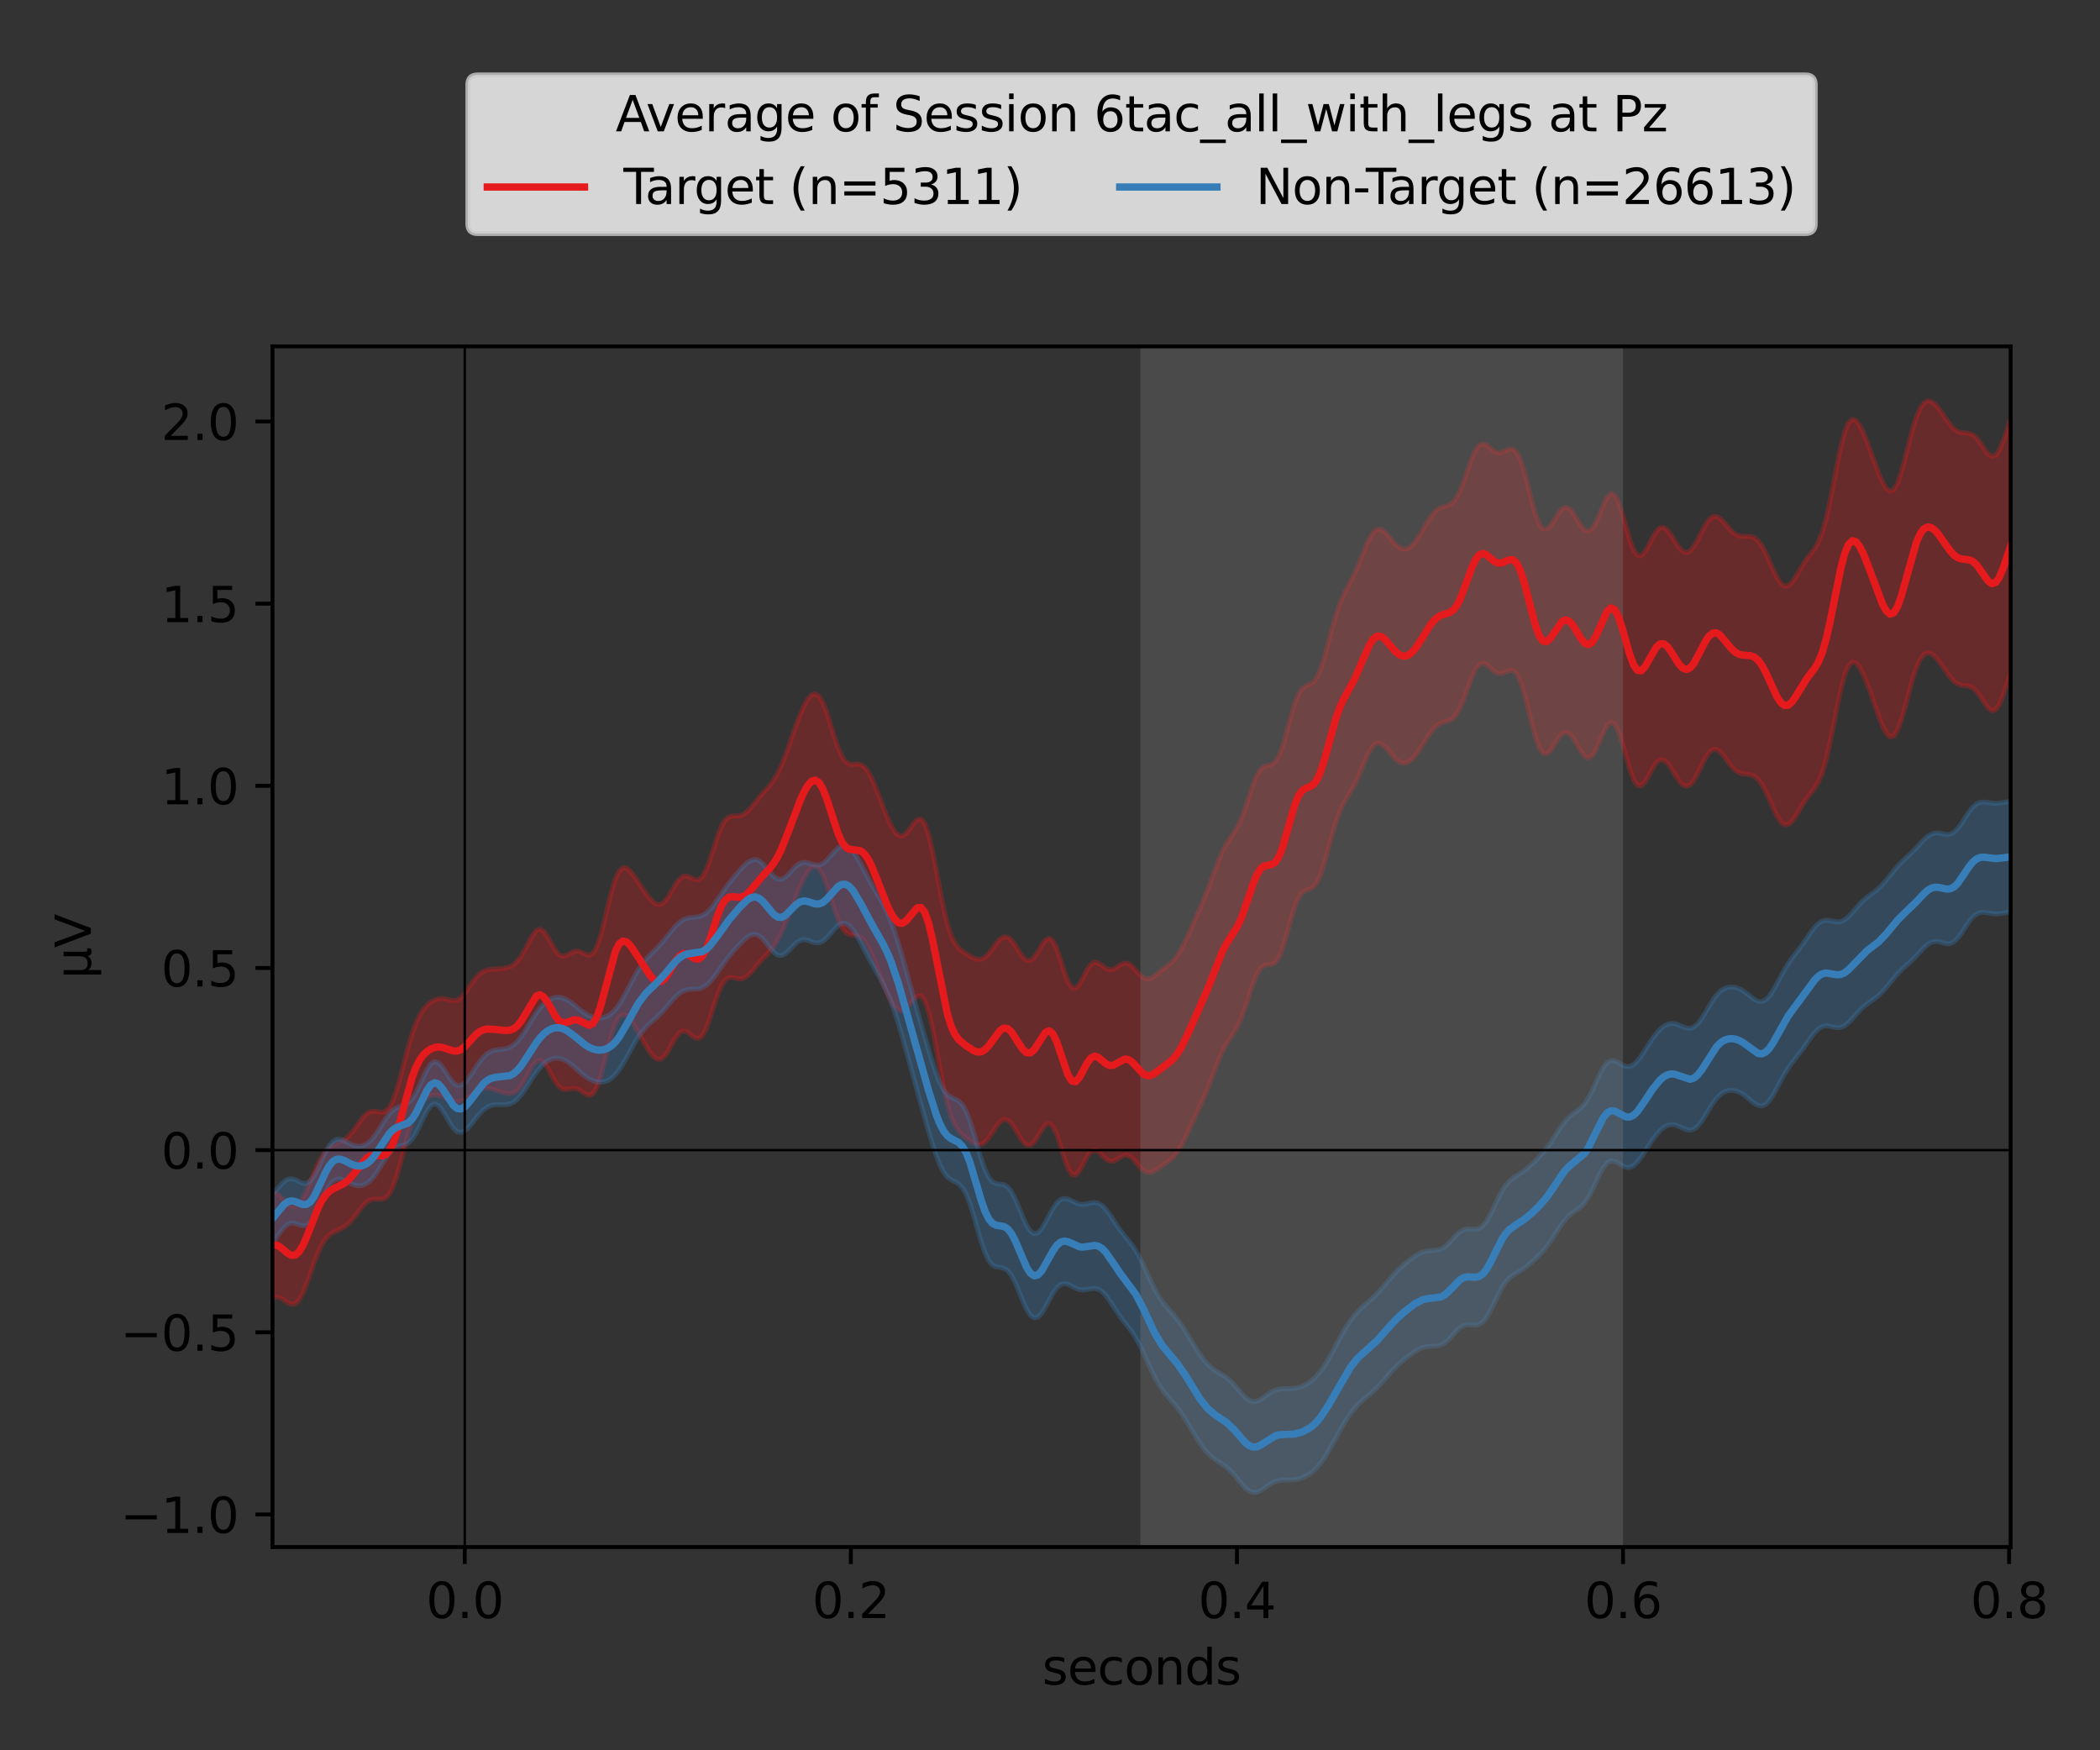 <?xml version="1.0" encoding="utf-8" standalone="no"?>
<!DOCTYPE svg PUBLIC "-//W3C//DTD SVG 1.1//EN"
  "http://www.w3.org/Graphics/SVG/1.1/DTD/svg11.dtd">
<svg xmlns:xlink="http://www.w3.org/1999/xlink" width="432pt" height="360pt" viewBox="0 0 432 360" xmlns="http://www.w3.org/2000/svg" version="1.1">
 <rect x="0" y="0" width="432" height="360" fill="#333333" stroke="none"/>
 <defs>
  <style type="text/css">*{stroke-linejoin: round; stroke-linecap: butt}</style>
 </defs>
 <g id="figure_1">
  <g id="patch_1">
   <path d="M 0 360 
L 432 360 
L 432 0 
L 0 0 
L 0 360 
z
" style="fill: none"/>
  </g>
  <g id="axes_1">
   <g id="patch_2">
    <path d="M 56.05 318.2 
L 413.615 318.2 
L 413.615 71.241 
L 56.05 71.241 
L 56.05 318.2 
z
" style="fill: none"/>
   </g>
   <g id="PolyCollection_1">
    <defs>
     <path id="m95f31a448e" d="M 56.05 -114.828 
L 56.05 -92.934 
L 56.826 -93.241 
L 57.601 -93.09 
L 58.377 -92.619 
L 59.153 -92.07 
L 59.928 -91.727 
L 60.704 -91.841 
L 61.479 -92.562 
L 62.255 -93.905 
L 63.031 -95.76 
L 63.806 -97.923 
L 64.582 -100.14 
L 65.358 -102.175 
L 66.133 -103.853 
L 66.909 -105.098 
L 67.684 -105.939 
L 68.46 -106.476 
L 69.236 -106.849 
L 70.011 -107.196 
L 70.787 -107.63 
L 71.563 -108.228 
L 72.338 -109.019 
L 73.114 -109.975 
L 73.889 -111.008 
L 74.665 -111.98 
L 75.441 -112.745 
L 76.216 -113.209 
L 76.992 -113.37 
L 77.768 -113.34 
L 78.543 -113.329 
L 79.319 -113.599 
L 80.095 -114.405 
L 80.87 -115.916 
L 81.646 -118.143 
L 82.421 -120.915 
L 83.197 -123.922 
L 83.973 -126.812 
L 84.748 -129.308 
L 85.524 -131.267 
L 86.3 -132.687 
L 87.075 -133.651 
L 87.851 -134.267 
L 88.626 -134.625 
L 89.402 -134.772 
L 90.178 -134.728 
L 90.953 -134.511 
L 91.729 -134.172 
L 92.505 -133.796 
L 93.28 -133.492 
L 94.056 -133.36 
L 94.832 -133.459 
L 95.607 -133.798 
L 96.383 -134.324 
L 97.158 -134.938 
L 97.934 -135.515 
L 98.71 -135.944 
L 99.485 -136.166 
L 100.261 -136.184 
L 101.037 -136.05 
L 101.812 -135.831 
L 102.588 -135.581 
L 103.363 -135.336 
L 104.139 -135.137 
L 104.915 -135.06 
L 105.69 -135.221 
L 106.466 -135.738 
L 107.242 -136.67 
L 108.017 -137.963 
L 108.793 -139.425 
L 109.568 -140.769 
L 110.344 -141.681 
L 111.12 -141.925 
L 111.895 -141.426 
L 112.671 -140.314 
L 113.447 -138.885 
L 114.222 -137.51 
L 114.998 -136.495 
L 115.774 -135.985 
L 116.549 -135.918 
L 117.325 -136.071 
L 118.1 -136.165 
L 118.876 -135.993 
L 119.652 -135.533 
L 120.427 -134.978 
L 121.203 -134.686 
L 121.979 -135.037 
L 122.754 -136.282 
L 123.53 -138.44 
L 124.305 -141.279 
L 125.081 -144.383 
L 125.857 -147.272 
L 126.632 -149.528 
L 127.408 -150.902 
L 128.184 -151.355 
L 128.959 -151.032 
L 129.735 -150.172 
L 130.51 -149.001 
L 131.286 -147.679 
L 132.062 -146.3 
L 132.837 -144.94 
L 133.613 -143.699 
L 134.389 -142.72 
L 135.164 -142.165 
L 135.94 -142.169 
L 136.716 -142.782 
L 137.491 -143.912 
L 138.267 -145.321 
L 139.042 -146.668 
L 139.818 -147.62 
L 140.594 -147.972 
L 141.369 -147.733 
L 142.145 -147.131 
L 142.921 -146.547 
L 143.696 -146.392 
L 144.472 -146.972 
L 145.247 -148.382 
L 146.023 -150.477 
L 146.799 -152.913 
L 147.574 -155.268 
L 148.35 -157.168 
L 149.126 -158.397 
L 149.901 -158.939 
L 150.677 -158.966 
L 151.453 -158.766 
L 152.228 -158.638 
L 153.004 -158.794 
L 153.779 -159.302 
L 154.555 -160.093 
L 155.331 -161.024 
L 156.106 -161.949 
L 156.882 -162.791 
L 157.658 -163.57 
L 158.433 -164.382 
L 159.209 -165.356 
L 159.984 -166.59 
L 160.76 -168.117 
L 161.536 -169.902 
L 162.311 -171.859 
L 163.087 -173.885 
L 163.863 -175.877 
L 164.638 -177.741 
L 165.414 -179.386 
L 166.189 -180.701 
L 166.965 -181.548 
L 167.741 -181.77 
L 168.516 -181.242 
L 169.292 -179.933 
L 170.068 -177.954 
L 170.843 -175.561 
L 171.619 -173.095 
L 172.395 -170.905 
L 173.17 -169.251 
L 173.946 -168.235 
L 174.721 -167.781 
L 175.497 -167.662 
L 176.273 -167.577 
L 177.048 -167.248 
L 177.824 -166.494 
L 178.6 -165.264 
L 179.375 -163.618 
L 180.151 -161.692 
L 180.926 -159.642 
L 181.702 -157.615 
L 182.478 -155.744 
L 183.253 -154.149 
L 184.029 -152.949 
L 184.805 -152.251 
L 185.58 -152.122 
L 186.356 -152.55 
L 187.131 -153.395 
L 187.907 -154.38 
L 188.683 -155.108 
L 189.458 -155.15 
L 190.234 -154.155 
L 191.01 -151.97 
L 191.785 -148.693 
L 192.561 -144.662 
L 193.337 -140.364 
L 194.112 -136.308 
L 194.888 -132.888 
L 195.663 -130.302 
L 196.439 -128.527 
L 197.215 -127.374 
L 197.99 -126.587 
L 198.766 -125.952 
L 199.542 -125.366 
L 200.317 -124.862 
L 201.093 -124.566 
L 201.868 -124.62 
L 202.644 -125.108 
L 203.42 -126.003 
L 204.195 -127.157 
L 204.971 -128.337 
L 205.747 -129.277 
L 206.522 -129.75 
L 207.298 -129.622 
L 208.074 -128.897 
L 208.849 -127.725 
L 209.625 -126.376 
L 210.4 -125.183 
L 211.176 -124.456 
L 211.952 -124.402 
L 212.727 -125.05 
L 213.503 -126.226 
L 214.279 -127.569 
L 215.054 -128.619 
L 215.83 -128.943 
L 216.605 -128.274 
L 217.381 -126.619 
L 218.157 -124.277 
L 218.932 -121.765 
L 219.708 -119.664 
L 220.484 -118.444 
L 221.259 -118.31 
L 222.035 -119.148 
L 222.81 -120.569 
L 223.586 -122.043 
L 224.362 -123.092 
L 225.137 -123.448 
L 225.913 -123.127 
L 226.689 -122.397 
L 227.464 -121.635 
L 228.24 -121.175 
L 229.016 -121.167 
L 229.791 -121.543 
L 230.567 -122.06 
L 231.342 -122.411 
L 232.118 -122.362 
L 232.894 -121.843 
L 233.669 -120.977 
L 234.445 -120.018 
L 235.221 -119.245 
L 235.996 -118.847 
L 236.772 -118.866 
L 237.547 -119.21 
L 238.323 -119.722 
L 239.099 -120.27 
L 239.874 -120.806 
L 240.65 -121.379 
L 241.426 -122.095 
L 242.201 -123.055 
L 242.977 -124.302 
L 243.752 -125.796 
L 244.528 -127.44 
L 245.304 -129.13 
L 246.079 -130.805 
L 246.855 -132.472 
L 247.631 -134.2 
L 248.406 -136.06 
L 249.182 -138.065 
L 249.958 -140.137 
L 250.733 -142.121 
L 251.509 -143.863 
L 252.284 -145.295 
L 253.06 -146.489 
L 253.836 -147.636 
L 254.611 -148.979 
L 255.387 -150.697 
L 256.163 -152.82 
L 256.938 -155.196 
L 257.714 -157.526 
L 258.489 -159.468 
L 259.265 -160.774 
L 260.041 -161.398 
L 260.816 -161.543 
L 261.592 -161.605 
L 262.368 -162.038 
L 263.143 -163.19 
L 263.919 -165.166 
L 264.695 -167.781 
L 265.47 -170.627 
L 266.246 -173.219 
L 267.021 -175.171 
L 267.797 -176.338 
L 268.573 -176.858 
L 269.348 -177.096 
L 270.124 -177.504 
L 270.9 -178.46 
L 271.675 -180.152 
L 272.451 -182.526 
L 273.226 -185.33 
L 274.002 -188.204 
L 274.778 -190.815 
L 275.553 -192.96 
L 276.329 -194.626 
L 277.105 -195.969 
L 277.88 -197.231 
L 278.656 -198.626 
L 279.431 -200.258 
L 280.207 -202.081 
L 280.983 -203.919 
L 281.758 -205.522 
L 282.534 -206.656 
L 283.31 -207.176 
L 284.085 -207.075 
L 284.861 -206.475 
L 285.637 -205.579 
L 286.412 -204.615 
L 287.188 -203.78 
L 287.963 -203.219 
L 288.739 -203.011 
L 289.515 -203.178 
L 290.29 -203.697 
L 291.066 -204.515 
L 291.842 -205.566 
L 292.617 -206.765 
L 293.393 -208.008 
L 294.168 -209.175 
L 294.944 -210.15 
L 295.72 -210.853 
L 296.495 -211.28 
L 297.271 -211.52 
L 298.047 -211.749 
L 298.822 -212.19 
L 299.598 -213.047 
L 300.373 -214.428 
L 301.149 -216.289 
L 301.925 -218.424 
L 302.7 -220.516 
L 303.476 -222.221 
L 304.252 -223.281 
L 305.027 -223.604 
L 305.803 -223.293 
L 306.579 -222.615 
L 307.354 -221.911 
L 308.13 -221.476 
L 308.905 -221.447 
L 309.681 -221.745 
L 310.457 -222.089 
L 311.232 -222.091 
L 312.008 -221.394 
L 312.784 -219.8 
L 313.559 -217.35 
L 314.335 -214.316 
L 315.11 -211.135 
L 315.886 -208.289 
L 316.662 -206.186 
L 317.437 -205.061 
L 318.213 -204.939 
L 318.989 -205.634 
L 319.764 -206.807 
L 320.54 -208.054 
L 321.316 -208.996 
L 322.091 -209.363 
L 322.867 -209.048 
L 323.642 -208.121 
L 324.418 -206.815 
L 325.194 -205.468 
L 325.969 -204.455 
L 326.745 -204.087 
L 327.521 -204.532 
L 328.296 -205.751 
L 329.072 -207.492 
L 329.847 -209.337 
L 330.623 -210.799 
L 331.399 -211.449 
L 332.174 -211.029 
L 332.95 -209.522 
L 333.726 -207.161 
L 334.501 -204.382 
L 335.277 -201.71 
L 336.052 -199.636 
L 336.828 -198.495 
L 337.604 -198.381 
L 338.379 -199.148 
L 339.155 -200.458 
L 339.931 -201.894 
L 340.706 -203.066 
L 341.482 -203.699 
L 342.258 -203.674 
L 343.033 -203.027 
L 343.809 -201.927 
L 344.584 -200.629 
L 345.36 -199.421 
L 346.136 -198.564 
L 346.911 -198.251 
L 347.687 -198.571 
L 348.463 -199.497 
L 349.238 -200.884 
L 350.014 -202.489 
L 350.789 -204.021 
L 351.565 -205.205 
L 352.341 -205.846 
L 353.116 -205.872 
L 353.892 -205.343 
L 354.668 -204.424 
L 355.443 -203.339 
L 356.219 -202.315 
L 356.994 -201.525 
L 357.77 -201.043 
L 358.546 -200.834 
L 359.321 -200.767 
L 360.097 -200.665 
L 360.873 -200.355 
L 361.648 -199.708 
L 362.424 -198.667 
L 363.2 -197.253 
L 363.975 -195.572 
L 364.751 -193.806 
L 365.526 -192.192 
L 366.302 -190.972 
L 367.078 -190.339 
L 367.853 -190.374 
L 368.629 -191.028 
L 369.405 -192.13 
L 370.18 -193.443 
L 370.956 -194.742 
L 371.731 -195.885 
L 372.507 -196.876 
L 373.283 -197.872 
L 374.058 -199.144 
L 374.834 -200.974 
L 375.61 -203.547 
L 376.385 -206.859 
L 377.161 -210.688 
L 377.937 -214.645 
L 378.712 -218.267 
L 379.488 -221.146 
L 380.263 -223.019 
L 381.039 -223.817 
L 381.815 -223.636 
L 382.59 -222.674 
L 383.366 -221.149 
L 384.142 -219.252 
L 384.917 -217.126 
L 385.693 -214.889 
L 386.468 -212.683 
L 387.244 -210.701 
L 388.02 -209.195 
L 388.795 -208.431 
L 389.571 -208.607 
L 390.347 -209.786 
L 391.122 -211.853 
L 391.898 -214.536 
L 392.673 -217.467 
L 393.449 -220.269 
L 394.225 -222.628 
L 395 -224.347 
L 395.776 -225.361 
L 396.552 -225.713 
L 397.327 -225.513 
L 398.103 -224.893 
L 398.879 -223.975 
L 399.654 -222.88 
L 400.43 -221.733 
L 401.205 -220.677 
L 401.981 -219.84 
L 402.757 -219.3 
L 403.532 -219.045 
L 404.308 -218.956 
L 405.084 -218.84 
L 405.859 -218.491 
L 406.635 -217.777 
L 407.41 -216.71 
L 408.186 -215.474 
L 408.962 -214.386 
L 409.737 -213.8 
L 410.513 -213.997 
L 411.289 -215.078 
L 412.064 -216.93 
L 412.84 -219.246 
L 413.615 -221.612 
L 413.615 -273.844 
L 413.615 -273.844 
L 412.84 -271.512 
L 412.064 -269.238 
L 411.289 -267.413 
L 410.513 -266.333 
L 409.737 -266.112 
L 408.962 -266.652 
L 408.186 -267.682 
L 407.41 -268.858 
L 406.635 -269.871 
L 405.859 -270.542 
L 405.084 -270.856 
L 404.308 -270.944 
L 403.532 -271.01 
L 402.757 -271.25 
L 401.981 -271.779 
L 401.205 -272.609 
L 400.43 -273.665 
L 399.654 -274.815 
L 398.879 -275.914 
L 398.103 -276.819 
L 397.327 -277.399 
L 396.552 -277.533 
L 395.776 -277.107 
L 395 -276.021 
L 394.225 -274.226 
L 393.449 -271.769 
L 392.673 -268.833 
L 391.898 -265.736 
L 391.122 -262.875 
L 390.347 -260.633 
L 389.571 -259.287 
L 388.795 -258.944 
L 388.02 -259.538 
L 387.244 -260.874 
L 386.468 -262.699 
L 385.693 -264.773 
L 384.917 -266.911 
L 384.142 -268.982 
L 383.366 -270.876 
L 382.59 -272.448 
L 381.815 -273.489 
L 381.039 -273.751 
L 380.263 -273.007 
L 379.488 -271.144 
L 378.712 -268.232 
L 377.937 -264.536 
L 377.161 -260.478 
L 376.385 -256.53 
L 375.61 -253.098 
L 374.834 -250.412 
L 374.058 -248.491 
L 373.283 -247.159 
L 372.507 -246.133 
L 371.731 -245.134 
L 370.956 -243.984 
L 370.18 -242.668 
L 369.405 -241.326 
L 368.629 -240.195 
L 367.853 -239.518 
L 367.078 -239.462 
L 366.302 -240.069 
L 365.526 -241.26 
L 364.751 -242.855 
L 363.975 -244.619 
L 363.2 -246.314 
L 362.424 -247.738 
L 361.648 -248.77 
L 360.873 -249.383 
L 360.097 -249.644 
L 359.321 -249.688 
L 358.546 -249.685 
L 357.77 -249.794 
L 356.994 -250.134 
L 356.219 -250.749 
L 355.443 -251.592 
L 354.668 -252.52 
L 353.892 -253.323 
L 353.116 -253.782 
L 352.341 -253.73 
L 351.565 -253.106 
L 350.789 -251.976 
L 350.014 -250.516 
L 349.238 -248.974 
L 348.463 -247.62 
L 347.687 -246.693 
L 346.911 -246.348 
L 346.136 -246.628 
L 345.36 -247.451 
L 344.584 -248.625 
L 343.809 -249.882 
L 343.033 -250.929 
L 342.258 -251.503 
L 341.482 -251.427 
L 340.706 -250.67 
L 339.931 -249.375 
L 339.155 -247.843 
L 338.379 -246.476 
L 337.604 -245.683 
L 336.828 -245.781 
L 336.052 -246.905 
L 335.277 -248.96 
L 334.501 -251.619 
L 333.726 -254.386 
L 332.95 -256.721 
L 332.174 -258.172 
L 331.399 -258.505 
L 330.623 -257.753 
L 329.847 -256.199 
L 329.072 -254.287 
L 328.296 -252.498 
L 327.521 -251.234 
L 326.745 -250.73 
L 325.969 -251.019 
L 325.194 -251.942 
L 324.418 -253.205 
L 323.642 -254.452 
L 322.867 -255.349 
L 322.091 -255.663 
L 321.316 -255.312 
L 320.54 -254.388 
L 319.764 -253.14 
L 318.989 -251.933 
L 318.213 -251.167 
L 317.437 -251.189 
L 316.662 -252.201 
L 315.886 -254.198 
L 315.11 -256.947 
L 314.335 -260.041 
L 313.559 -262.997 
L 312.784 -265.387 
L 312.008 -266.946 
L 311.232 -267.636 
L 310.457 -267.638 
L 309.681 -267.281 
L 308.905 -266.932 
L 308.13 -266.872 
L 307.354 -267.204 
L 306.579 -267.822 
L 305.803 -268.451 
L 305.027 -268.743 
L 304.252 -268.408 
L 303.476 -267.316 
L 302.7 -265.546 
L 301.925 -263.355 
L 301.149 -261.093 
L 300.373 -259.094 
L 299.598 -257.582 
L 298.822 -256.624 
L 298.047 -256.126 
L 297.271 -255.884 
L 296.495 -255.658 
L 295.72 -255.245 
L 294.944 -254.531 
L 294.168 -253.506 
L 293.393 -252.252 
L 292.617 -250.9 
L 291.842 -249.597 
L 291.066 -248.477 
L 290.29 -247.641 
L 289.515 -247.155 
L 288.739 -247.05 
L 287.963 -247.325 
L 287.188 -247.943 
L 286.412 -248.808 
L 285.637 -249.766 
L 284.861 -250.61 
L 284.085 -251.125 
L 283.31 -251.13 
L 282.534 -250.531 
L 281.758 -249.341 
L 280.983 -247.688 
L 280.207 -245.778 
L 279.431 -243.844 
L 278.656 -242.061 
L 277.88 -240.484 
L 277.105 -239.028 
L 276.329 -237.501 
L 275.553 -235.687 
L 274.778 -233.439 
L 274.002 -230.754 
L 273.226 -227.808 
L 272.451 -224.923 
L 271.675 -222.46 
L 270.9 -220.69 
L 270.124 -219.669 
L 269.348 -219.204 
L 268.573 -218.9 
L 267.797 -218.304 
L 267.021 -217.054 
L 266.246 -215.021 
L 265.47 -212.351 
L 264.695 -209.419 
L 263.919 -206.7 
L 263.143 -204.599 
L 262.368 -203.309 
L 261.592 -202.744 
L 260.816 -202.579 
L 260.041 -202.37 
L 259.265 -201.716 
L 258.489 -200.402 
L 257.714 -198.463 
L 256.938 -196.148 
L 256.163 -193.807 
L 255.387 -191.74 
L 254.611 -190.088 
L 253.836 -188.792 
L 253.06 -187.653 
L 252.284 -186.433 
L 251.509 -184.958 
L 250.733 -183.18 
L 249.958 -181.166 
L 249.182 -179.053 
L 248.406 -176.98 
L 247.631 -175.029 
L 246.855 -173.205 
L 246.079 -171.457 
L 245.304 -169.722 
L 244.528 -167.983 
L 243.752 -166.293 
L 242.977 -164.758 
L 242.201 -163.48 
L 241.426 -162.499 
L 240.65 -161.766 
L 239.874 -161.164 
L 239.099 -160.57 
L 238.323 -159.928 
L 237.547 -159.29 
L 236.772 -158.799 
L 235.996 -158.626 
L 235.221 -158.879 
L 234.445 -159.532 
L 233.669 -160.415 
L 232.894 -161.262 
L 232.118 -161.811 
L 231.342 -161.914 
L 230.567 -161.6 
L 229.791 -161.076 
L 229.016 -160.638 
L 228.24 -160.533 
L 227.464 -160.839 
L 226.689 -161.412 
L 225.913 -161.944 
L 225.137 -162.083 
L 224.362 -161.592 
L 223.586 -160.466 
L 222.81 -158.964 
L 222.035 -157.547 
L 221.259 -156.723 
L 220.484 -156.868 
L 219.708 -158.086 
L 218.932 -160.159 
L 218.157 -162.615 
L 217.381 -164.875 
L 216.605 -166.439 
L 215.83 -167.029 
L 215.054 -166.652 
L 214.279 -165.577 
L 213.503 -164.232 
L 212.727 -163.069 
L 211.952 -162.436 
L 211.176 -162.494 
L 210.4 -163.193 
L 209.625 -164.317 
L 208.849 -165.561 
L 208.074 -166.615 
L 207.298 -167.241 
L 206.522 -167.317 
L 205.747 -166.852 
L 204.971 -165.977 
L 204.195 -164.907 
L 203.42 -163.884 
L 202.644 -163.111 
L 201.868 -162.705 
L 201.093 -162.672 
L 200.317 -162.928 
L 199.542 -163.343 
L 198.766 -163.814 
L 197.99 -164.322 
L 197.215 -164.973 
L 196.439 -165.975 
L 195.663 -167.58 
L 194.888 -169.981 
L 194.112 -173.217 
L 193.337 -177.11 
L 192.561 -181.281 
L 191.785 -185.224 
L 191.01 -188.445 
L 190.234 -190.591 
L 189.458 -191.54 
L 188.683 -191.427 
L 187.907 -190.593 
L 187.131 -189.483 
L 186.356 -188.53 
L 185.58 -188.053 
L 184.805 -188.207 
L 184.029 -188.995 
L 183.253 -190.314 
L 182.478 -192.02 
L 181.702 -193.967 
L 180.926 -196.016 
L 180.151 -198.023 
L 179.375 -199.83 
L 178.6 -201.282 
L 177.824 -202.265 
L 177.048 -202.755 
L 176.273 -202.855 
L 175.497 -202.786 
L 174.721 -202.848 
L 173.946 -203.335 
L 173.17 -204.447 
L 172.395 -206.223 
L 171.619 -208.522 
L 170.843 -211.054 
L 170.068 -213.466 
L 169.292 -215.437 
L 168.516 -216.743 
L 167.741 -217.29 
L 166.965 -217.092 
L 166.189 -216.242 
L 165.414 -214.873 
L 164.638 -213.119 
L 163.863 -211.101 
L 163.087 -208.928 
L 162.311 -206.709 
L 161.536 -204.566 
L 160.76 -202.624 
L 159.984 -200.974 
L 159.209 -199.645 
L 158.433 -198.587 
L 157.658 -197.691 
L 156.882 -196.833 
L 156.106 -195.922 
L 155.331 -194.942 
L 154.555 -193.964 
L 153.779 -193.114 
L 153.004 -192.518 
L 152.228 -192.229 
L 151.453 -192.182 
L 150.677 -192.186 
L 149.901 -191.966 
L 149.126 -191.253 
L 148.35 -189.887 
L 147.574 -187.893 
L 146.799 -185.502 
L 146.023 -183.085 
L 145.247 -181.038 
L 144.472 -179.657 
L 143.696 -179.043 
L 142.921 -179.074 
L 142.145 -179.451 
L 141.369 -179.799 
L 140.594 -179.792 
L 139.818 -179.261 
L 139.042 -178.234 
L 138.267 -176.91 
L 137.491 -175.581 
L 136.716 -174.536 
L 135.94 -173.98 
L 135.164 -173.977 
L 134.389 -174.461 
L 133.613 -175.285 
L 132.837 -176.302 
L 132.062 -177.412 
L 131.286 -178.562 
L 130.51 -179.698 
L 129.735 -180.709 
L 128.959 -181.407 
L 128.184 -181.552 
L 127.408 -180.91 
L 126.632 -179.344 
L 125.857 -176.884 
L 125.081 -173.783 
L 124.305 -170.478 
L 123.53 -167.482 
L 122.754 -165.225 
L 121.979 -163.922 
L 121.203 -163.514 
L 120.427 -163.714 
L 119.652 -164.126 
L 118.876 -164.392 
L 118.1 -164.319 
L 117.325 -163.941 
L 116.549 -163.496 
L 115.774 -163.306 
L 114.998 -163.632 
L 114.222 -164.544 
L 113.447 -165.88 
L 112.671 -167.3 
L 111.895 -168.408 
L 111.12 -168.889 
L 110.344 -168.608 
L 109.568 -167.647 
L 108.793 -166.254 
L 108.017 -164.742 
L 107.242 -163.381 
L 106.466 -162.326 
L 105.69 -161.609 
L 104.915 -161.174 
L 104.139 -160.933 
L 103.363 -160.806 
L 102.588 -160.737 
L 101.812 -160.69 
L 101.037 -160.63 
L 100.261 -160.504 
L 99.485 -160.237 
L 98.71 -159.744 
L 97.934 -158.972 
L 97.158 -157.943 
L 96.383 -156.773 
L 95.607 -155.654 
L 94.832 -154.783 
L 94.056 -154.286 
L 93.28 -154.162 
L 92.505 -154.295 
L 91.729 -154.507 
L 90.953 -154.637 
L 90.178 -154.586 
L 89.402 -154.327 
L 88.626 -153.874 
L 87.851 -153.232 
L 87.075 -152.353 
L 86.3 -151.139 
L 85.524 -149.476 
L 84.748 -147.302 
L 83.973 -144.662 
L 83.197 -141.72 
L 82.421 -138.733 
L 81.646 -135.992 
L 80.87 -133.766 
L 80.095 -132.231 
L 79.319 -131.422 
L 78.543 -131.206 
L 77.768 -131.322 
L 76.992 -131.464 
L 76.216 -131.382 
L 75.441 -130.948 
L 74.665 -130.169 
L 73.889 -129.15 
L 73.114 -128.048 
L 72.338 -127.017 
L 71.563 -126.168 
L 70.787 -125.543 
L 70.011 -125.108 
L 69.236 -124.768 
L 68.46 -124.398 
L 67.684 -123.875 
L 66.909 -123.097 
L 66.133 -122 
L 65.358 -120.569 
L 64.582 -118.853 
L 63.806 -116.974 
L 63.031 -115.123 
L 62.255 -113.528 
L 61.479 -112.396 
L 60.704 -111.852 
L 59.928 -111.899 
L 59.153 -112.418 
L 58.377 -113.202 
L 57.601 -114.006 
L 56.826 -114.604 
L 56.05 -114.828 
z
" style="stroke: #e41a1c; stroke-opacity: 0.3"/>
    </defs>
    <g clip-path="url(#pd48dc7e5e7)">
     <use xlink:href="#m95f31a448e" x="0" y="360" style="fill: #e41a1c; fill-opacity: 0.3; stroke: #e41a1c; stroke-opacity: 0.3"/>
    </g>
   </g>
   <g id="PolyCollection_2">
    <defs>
     <path id="m55509587df" d="M 56.05 -114.381 
L 56.05 -104.329 
L 56.826 -105.376 
L 57.601 -106.484 
L 58.377 -107.467 
L 59.153 -108.15 
L 59.928 -108.442 
L 60.704 -108.372 
L 61.479 -108.101 
L 62.255 -107.873 
L 63.031 -107.946 
L 63.806 -108.506 
L 64.582 -109.607 
L 65.358 -111.149 
L 66.133 -112.912 
L 66.909 -114.623 
L 67.684 -116.039 
L 68.46 -117.003 
L 69.236 -117.471 
L 70.011 -117.508 
L 70.787 -117.246 
L 71.563 -116.85 
L 72.338 -116.463 
L 73.114 -116.191 
L 73.889 -116.094 
L 74.665 -116.21 
L 75.441 -116.571 
L 76.216 -117.199 
L 76.992 -118.097 
L 77.768 -119.222 
L 78.543 -120.475 
L 79.319 -121.718 
L 80.095 -122.797 
L 80.87 -123.597 
L 81.646 -124.085 
L 82.421 -124.343 
L 83.197 -124.551 
L 83.973 -124.93 
L 84.748 -125.665 
L 85.524 -126.825 
L 86.3 -128.338 
L 87.075 -129.992 
L 87.851 -131.495 
L 88.626 -132.554 
L 89.402 -132.958 
L 90.178 -132.644 
L 90.953 -131.718 
L 91.729 -130.421 
L 92.505 -129.06 
L 93.28 -127.926 
L 94.056 -127.23 
L 94.832 -127.063 
L 95.607 -127.4 
L 96.383 -128.121 
L 97.158 -129.064 
L 97.934 -130.063 
L 98.71 -130.986 
L 99.485 -131.746 
L 100.261 -132.3 
L 101.037 -132.643 
L 101.812 -132.797 
L 102.588 -132.818 
L 103.363 -132.784 
L 104.139 -132.795 
L 104.915 -132.949 
L 105.69 -133.322 
L 106.466 -133.957 
L 107.242 -134.845 
L 108.017 -135.936 
L 108.793 -137.139 
L 109.568 -138.351 
L 110.344 -139.478 
L 111.12 -140.449 
L 111.895 -141.227 
L 112.671 -141.8 
L 113.447 -142.171 
L 114.222 -142.345 
L 114.998 -142.329 
L 115.774 -142.127 
L 116.549 -141.748 
L 117.325 -141.216 
L 118.1 -140.572 
L 118.876 -139.874 
L 119.652 -139.188 
L 120.427 -138.573 
L 121.203 -138.071 
L 121.979 -137.702 
L 122.754 -137.477 
L 123.53 -137.404 
L 124.305 -137.497 
L 125.081 -137.781 
L 125.857 -138.284 
L 126.632 -139.03 
L 127.408 -140.023 
L 128.184 -141.237 
L 128.959 -142.607 
L 129.735 -144.04 
L 130.51 -145.434 
L 131.286 -146.701 
L 132.062 -147.791 
L 132.837 -148.698 
L 133.613 -149.46 
L 134.389 -150.146 
L 135.164 -150.831 
L 135.94 -151.576 
L 136.716 -152.408 
L 137.491 -153.308 
L 138.267 -154.216 
L 139.042 -155.048 
L 139.818 -155.724 
L 140.594 -156.19 
L 141.369 -156.442 
L 142.145 -156.529 
L 142.921 -156.547 
L 143.696 -156.615 
L 144.472 -156.842 
L 145.247 -157.301 
L 146.023 -158.009 
L 146.799 -158.931 
L 147.574 -159.992 
L 148.35 -161.102 
L 149.126 -162.187 
L 149.901 -163.201 
L 150.677 -164.141 
L 151.453 -165.024 
L 152.228 -165.864 
L 153.004 -166.644 
L 153.779 -167.3 
L 154.555 -167.735 
L 155.331 -167.847 
L 156.106 -167.572 
L 156.882 -166.919 
L 157.658 -165.992 
L 158.433 -164.975 
L 159.209 -164.093 
L 159.984 -163.547 
L 160.76 -163.46 
L 161.536 -163.83 
L 162.311 -164.537 
L 163.087 -165.373 
L 163.863 -166.116 
L 164.638 -166.594 
L 165.414 -166.739 
L 166.189 -166.6 
L 166.965 -166.322 
L 167.741 -166.095 
L 168.516 -166.093 
L 169.292 -166.419 
L 170.068 -167.072 
L 170.843 -167.949 
L 171.619 -168.873 
L 172.395 -169.645 
L 173.17 -170.091 
L 173.946 -170.097 
L 174.721 -169.634 
L 175.497 -168.744 
L 176.273 -167.527 
L 177.048 -166.109 
L 177.824 -164.613 
L 178.6 -163.133 
L 179.375 -161.717 
L 180.151 -160.358 
L 180.926 -159.002 
L 181.702 -157.564 
L 182.478 -155.952 
L 183.253 -154.091 
L 184.029 -151.944 
L 184.805 -149.524 
L 185.58 -146.887 
L 186.356 -144.112 
L 187.131 -141.28 
L 187.907 -138.448 
L 188.683 -135.64 
L 189.458 -132.857 
L 190.234 -130.096 
L 191.01 -127.381 
L 191.785 -124.786 
L 192.561 -122.427 
L 193.337 -120.442 
L 194.112 -118.934 
L 194.888 -117.927 
L 195.663 -117.333 
L 196.439 -116.949 
L 197.215 -116.5 
L 197.99 -115.702 
L 198.766 -114.349 
L 199.542 -112.375 
L 200.317 -109.893 
L 201.093 -107.163 
L 201.868 -104.526 
L 202.644 -102.306 
L 203.42 -100.715 
L 204.195 -99.798 
L 204.971 -99.421 
L 205.747 -99.314 
L 206.522 -99.155 
L 207.298 -98.664 
L 208.074 -97.677 
L 208.849 -96.19 
L 209.625 -94.353 
L 210.4 -92.426 
L 211.176 -90.712 
L 211.952 -89.484 
L 212.727 -88.925 
L 213.503 -89.088 
L 214.279 -89.895 
L 215.054 -91.157 
L 215.83 -92.617 
L 216.605 -94.006 
L 217.381 -95.102 
L 218.157 -95.769 
L 218.932 -95.984 
L 219.708 -95.828 
L 220.484 -95.456 
L 221.259 -95.051 
L 222.035 -94.763 
L 222.81 -94.672 
L 223.586 -94.76 
L 224.362 -94.922 
L 225.137 -95.002 
L 225.913 -94.852 
L 226.689 -94.379 
L 227.464 -93.576 
L 228.24 -92.517 
L 229.016 -91.329 
L 229.791 -90.139 
L 230.567 -89.03 
L 231.342 -88.015 
L 232.118 -87.036 
L 232.894 -85.995 
L 233.669 -84.796 
L 234.445 -83.386 
L 235.221 -81.78 
L 235.996 -80.056 
L 236.772 -78.335 
L 237.547 -76.734 
L 238.323 -75.336 
L 239.099 -74.161 
L 239.874 -73.167 
L 240.65 -72.275 
L 241.426 -71.388 
L 242.201 -70.432 
L 242.977 -69.363 
L 243.752 -68.179 
L 244.528 -66.912 
L 245.304 -65.613 
L 246.079 -64.341 
L 246.855 -63.152 
L 247.631 -62.091 
L 248.406 -61.183 
L 249.182 -60.437 
L 249.958 -59.829 
L 250.733 -59.309 
L 251.509 -58.806 
L 252.284 -58.239 
L 253.06 -57.549 
L 253.836 -56.716 
L 254.611 -55.776 
L 255.387 -54.818 
L 256.163 -53.964 
L 256.938 -53.337 
L 257.714 -53.025 
L 258.489 -53.051 
L 259.265 -53.366 
L 260.041 -53.866 
L 260.816 -54.421 
L 261.592 -54.918 
L 262.368 -55.283 
L 263.143 -55.492 
L 263.919 -55.571 
L 264.695 -55.577 
L 265.47 -55.579 
L 266.246 -55.632 
L 267.021 -55.77 
L 267.797 -56.006 
L 268.573 -56.346 
L 269.348 -56.799 
L 270.124 -57.386 
L 270.9 -58.132 
L 271.675 -59.055 
L 272.451 -60.155 
L 273.226 -61.409 
L 274.002 -62.772 
L 274.778 -64.189 
L 275.553 -65.601 
L 276.329 -66.956 
L 277.105 -68.212 
L 277.88 -69.339 
L 278.656 -70.324 
L 279.431 -71.173 
L 280.207 -71.909 
L 280.983 -72.573 
L 281.758 -73.217 
L 282.534 -73.892 
L 283.31 -74.631 
L 284.085 -75.445 
L 284.861 -76.317 
L 285.637 -77.208 
L 286.412 -78.072 
L 287.188 -78.875 
L 287.963 -79.605 
L 288.739 -80.272 
L 289.515 -80.894 
L 290.29 -81.482 
L 291.066 -82.022 
L 291.842 -82.481 
L 292.617 -82.817 
L 293.393 -83.011 
L 294.168 -83.081 
L 294.944 -83.095 
L 295.72 -83.158 
L 296.495 -83.382 
L 297.271 -83.839 
L 298.047 -84.533 
L 298.822 -85.381 
L 299.598 -86.236 
L 300.373 -86.939 
L 301.149 -87.375 
L 301.925 -87.523 
L 302.7 -87.478 
L 303.476 -87.421 
L 304.252 -87.562 
L 305.027 -88.074 
L 305.803 -89.029 
L 306.579 -90.38 
L 307.354 -91.969 
L 308.13 -93.591 
L 308.905 -95.051 
L 309.681 -96.227 
L 310.457 -97.095 
L 311.232 -97.715 
L 312.008 -98.196 
L 312.784 -98.65 
L 313.559 -99.156 
L 314.335 -99.743 
L 315.11 -100.405 
L 315.886 -101.122 
L 316.662 -101.89 
L 317.437 -102.727 
L 318.213 -103.666 
L 318.989 -104.729 
L 319.764 -105.9 
L 320.54 -107.114 
L 321.316 -108.272 
L 322.091 -109.275 
L 322.867 -110.065 
L 323.642 -110.662 
L 324.418 -111.17 
L 325.194 -111.747 
L 325.969 -112.557 
L 326.745 -113.698 
L 327.521 -115.161 
L 328.296 -116.823 
L 329.072 -118.469 
L 329.847 -119.861 
L 330.623 -120.805 
L 331.399 -121.215 
L 332.174 -121.136 
L 332.95 -120.734 
L 333.726 -120.241 
L 334.501 -119.893 
L 335.277 -119.862 
L 336.052 -120.227 
L 336.828 -120.968 
L 337.604 -121.991 
L 338.379 -123.17 
L 339.155 -124.387 
L 339.931 -125.546 
L 340.706 -126.585 
L 341.482 -127.458 
L 342.258 -128.128 
L 343.033 -128.557 
L 343.809 -128.721 
L 344.584 -128.629 
L 345.36 -128.336 
L 346.136 -127.955 
L 346.911 -127.634 
L 347.687 -127.526 
L 348.463 -127.752 
L 349.238 -128.365 
L 350.014 -129.332 
L 350.789 -130.541 
L 351.565 -131.838 
L 352.341 -133.063 
L 353.116 -134.097 
L 353.892 -134.874 
L 354.668 -135.389 
L 355.443 -135.667 
L 356.219 -135.745 
L 356.994 -135.645 
L 357.77 -135.374 
L 358.546 -134.934 
L 359.321 -134.35 
L 360.097 -133.687 
L 360.873 -133.061 
L 361.648 -132.621 
L 362.424 -132.513 
L 363.2 -132.837 
L 363.975 -133.611 
L 364.751 -134.767 
L 365.526 -136.166 
L 366.302 -137.641 
L 367.078 -139.044 
L 367.853 -140.295 
L 368.629 -141.387 
L 369.405 -142.38 
L 370.18 -143.36 
L 370.956 -144.393 
L 371.731 -145.491 
L 372.507 -146.595 
L 373.283 -147.596 
L 374.058 -148.377 
L 374.834 -148.854 
L 375.61 -149.016 
L 376.385 -148.935 
L 377.161 -148.746 
L 377.937 -148.616 
L 378.712 -148.684 
L 379.488 -149.03 
L 380.263 -149.648 
L 381.039 -150.46 
L 381.815 -151.347 
L 382.59 -152.195 
L 383.366 -152.933 
L 384.142 -153.548 
L 384.917 -154.088 
L 385.693 -154.633 
L 386.468 -155.261 
L 387.244 -156.015 
L 388.02 -156.89 
L 388.795 -157.838 
L 389.571 -158.788 
L 390.347 -159.679 
L 391.122 -160.481 
L 391.898 -161.209 
L 392.673 -161.91 
L 393.449 -162.639 
L 394.225 -163.428 
L 395 -164.261 
L 395.776 -165.067 
L 396.552 -165.743 
L 397.327 -166.191 
L 398.103 -166.363 
L 398.879 -166.287 
L 399.654 -166.077 
L 400.43 -165.903 
L 401.205 -165.943 
L 401.981 -166.322 
L 402.757 -167.073 
L 403.532 -168.125 
L 404.308 -169.322 
L 405.084 -170.47 
L 405.859 -171.402 
L 406.635 -172.015 
L 407.41 -172.301 
L 408.186 -172.329 
L 408.962 -172.218 
L 409.737 -172.088 
L 410.513 -172.023 
L 411.289 -172.057 
L 412.064 -172.17 
L 412.84 -172.305 
L 413.615 -172.395 
L 413.615 -195.167 
L 413.615 -195.167 
L 412.84 -195.078 
L 412.064 -194.942 
L 411.289 -194.825 
L 410.513 -194.781 
L 409.737 -194.833 
L 408.962 -194.951 
L 408.186 -195.046 
L 407.41 -194.995 
L 406.635 -194.681 
L 405.859 -194.035 
L 405.084 -193.07 
L 404.308 -191.892 
L 403.532 -190.671 
L 402.757 -189.599 
L 401.981 -188.828 
L 401.205 -188.425 
L 400.43 -188.353 
L 399.654 -188.486 
L 398.879 -188.651 
L 398.103 -188.683 
L 397.327 -188.473 
L 396.552 -187.993 
L 395.776 -187.291 
L 395 -186.465 
L 394.225 -185.614 
L 393.449 -184.809 
L 392.673 -184.066 
L 391.898 -183.353 
L 391.122 -182.613 
L 390.347 -181.794 
L 389.571 -180.884 
L 388.795 -179.913 
L 388.02 -178.945 
L 387.244 -178.054 
L 386.468 -177.284 
L 385.693 -176.636 
L 384.917 -176.064 
L 384.142 -175.489 
L 383.366 -174.836 
L 382.59 -174.063 
L 381.815 -173.185 
L 381.039 -172.277 
L 380.263 -171.453 
L 379.488 -170.824 
L 378.712 -170.466 
L 377.937 -170.38 
L 377.161 -170.49 
L 376.385 -170.659 
L 375.61 -170.723 
L 374.834 -170.547 
L 374.058 -170.055 
L 373.283 -169.259 
L 372.507 -168.239 
L 371.731 -167.112 
L 370.956 -165.986 
L 370.18 -164.919 
L 369.405 -163.905 
L 368.629 -162.884 
L 367.853 -161.774 
L 367.078 -160.517 
L 366.302 -159.116 
L 365.526 -157.65 
L 364.751 -156.259 
L 363.975 -155.104 
L 363.2 -154.32 
L 362.424 -153.975 
L 361.648 -154.05 
L 360.873 -154.448 
L 360.097 -155.033 
L 359.321 -155.662 
L 358.546 -156.223 
L 357.77 -156.65 
L 356.994 -156.916 
L 356.219 -157.015 
L 355.443 -156.934 
L 354.668 -156.647 
L 353.892 -156.117 
L 353.116 -155.314 
L 352.341 -154.251 
L 351.565 -152.993 
L 350.789 -151.665 
L 350.014 -150.421 
L 349.238 -149.418 
L 348.463 -148.763 
L 347.687 -148.493 
L 346.911 -148.555 
L 346.136 -148.833 
L 345.36 -149.172 
L 344.584 -149.43 
L 343.809 -149.501 
L 343.033 -149.33 
L 342.258 -148.906 
L 341.482 -148.246 
L 340.706 -147.379 
L 339.931 -146.342 
L 339.155 -145.18 
L 338.379 -143.961 
L 337.604 -142.78 
L 336.828 -141.757 
L 336.052 -141.012 
L 335.277 -140.638 
L 334.501 -140.652 
L 333.726 -140.977 
L 332.95 -141.442 
L 332.174 -141.816 
L 331.399 -141.868 
L 330.623 -141.433 
L 329.847 -140.462 
L 329.072 -139.039 
L 328.296 -137.355 
L 327.521 -135.651 
L 326.745 -134.141 
L 325.969 -132.952 
L 325.194 -132.095 
L 324.418 -131.473 
L 323.642 -130.932 
L 322.867 -130.316 
L 322.091 -129.521 
L 321.316 -128.522 
L 320.54 -127.37 
L 319.764 -126.16 
L 318.989 -124.988 
L 318.213 -123.916 
L 317.437 -122.958 
L 316.662 -122.094 
L 315.886 -121.294 
L 315.11 -120.541 
L 314.335 -119.84 
L 313.559 -119.214 
L 312.784 -118.67 
L 312.008 -118.181 
L 311.232 -117.669 
L 310.457 -117.022 
L 309.681 -116.128 
L 308.905 -114.928 
L 308.13 -113.447 
L 307.354 -111.808 
L 306.579 -110.202 
L 305.803 -108.832 
L 305.027 -107.853 
L 304.252 -107.319 
L 303.476 -107.158 
L 302.7 -107.202 
L 301.925 -107.241 
L 301.149 -107.095 
L 300.373 -106.67 
L 299.598 -105.981 
L 298.822 -105.138 
L 298.047 -104.295 
L 297.271 -103.598 
L 296.495 -103.128 
L 295.72 -102.888 
L 294.944 -102.807 
L 294.168 -102.774 
L 293.393 -102.684 
L 292.617 -102.472 
L 291.842 -102.119 
L 291.066 -101.649 
L 290.29 -101.097 
L 289.515 -100.493 
L 288.739 -99.845 
L 287.963 -99.144 
L 287.188 -98.375 
L 286.412 -97.535 
L 285.637 -96.637 
L 284.861 -95.713 
L 284.085 -94.807 
L 283.31 -93.958 
L 282.534 -93.184 
L 281.758 -92.477 
L 280.983 -91.805 
L 280.207 -91.119 
L 279.431 -90.367 
L 278.656 -89.502 
L 277.88 -88.497 
L 277.105 -87.341 
L 276.329 -86.045 
L 275.553 -84.642 
L 274.778 -83.182 
L 274.002 -81.727 
L 273.226 -80.339 
L 272.451 -79.073 
L 271.675 -77.967 
L 270.9 -77.036 
L 270.124 -76.275 
L 269.348 -75.669 
L 268.573 -75.199 
L 267.797 -74.849 
L 267.021 -74.607 
L 266.246 -74.461 
L 265.47 -74.397 
L 264.695 -74.381 
L 263.919 -74.364 
L 263.143 -74.281 
L 262.368 -74.072 
L 261.592 -73.702 
L 260.816 -73.192 
L 260.041 -72.617 
L 259.265 -72.097 
L 258.489 -71.764 
L 257.714 -71.72 
L 256.938 -72.009 
L 256.163 -72.606 
L 255.387 -73.424 
L 254.611 -74.34 
L 253.836 -75.233 
L 253.06 -76.015 
L 252.284 -76.655 
L 251.509 -77.176 
L 250.733 -77.642 
L 249.958 -78.13 
L 249.182 -78.713 
L 248.406 -79.44 
L 247.631 -80.332 
L 246.855 -81.384 
L 246.079 -82.564 
L 245.304 -83.826 
L 244.528 -85.115 
L 243.752 -86.373 
L 242.977 -87.549 
L 242.201 -88.612 
L 241.426 -89.562 
L 240.65 -90.441 
L 239.874 -91.325 
L 239.099 -92.305 
L 238.323 -93.464 
L 237.547 -94.841 
L 236.772 -96.416 
L 235.996 -98.107 
L 235.221 -99.795 
L 234.445 -101.362 
L 233.669 -102.728 
L 232.894 -103.882 
L 232.118 -104.88 
L 231.342 -105.824 
L 230.567 -106.816 
L 229.791 -107.912 
L 229.016 -109.094 
L 228.24 -110.274 
L 227.464 -111.319 
L 226.689 -112.101 
L 225.913 -112.55 
L 225.137 -112.675 
L 224.362 -112.575 
L 223.586 -112.397 
L 222.81 -112.293 
L 222.035 -112.367 
L 221.259 -112.636 
L 220.484 -113.022 
L 219.708 -113.372 
L 218.932 -113.503 
L 218.157 -113.258 
L 217.381 -112.56 
L 216.605 -111.436 
L 215.83 -110.024 
L 215.054 -108.545 
L 214.279 -107.266 
L 213.503 -106.439 
L 212.727 -106.255 
L 211.952 -106.793 
L 211.176 -107.998 
L 210.4 -109.691 
L 209.625 -111.598 
L 208.849 -113.415 
L 208.074 -114.882 
L 207.298 -115.846 
L 206.522 -116.314 
L 205.747 -116.451 
L 204.971 -116.538 
L 204.195 -116.895 
L 203.42 -117.792 
L 202.644 -119.364 
L 201.868 -121.57 
L 201.093 -124.196 
L 200.317 -126.921 
L 199.542 -129.402 
L 198.766 -131.375 
L 197.99 -132.724 
L 197.215 -133.508 
L 196.439 -133.932 
L 195.663 -134.284 
L 194.888 -134.846 
L 194.112 -135.825 
L 193.337 -137.305 
L 192.561 -139.256 
L 191.785 -141.566 
L 191.01 -144.102 
L 190.234 -146.752 
L 189.458 -149.453 
L 188.683 -152.186 
L 187.907 -154.96 
L 187.131 -157.776 
L 186.356 -160.606 
L 185.58 -163.386 
L 184.805 -166.028 
L 184.029 -168.441 
L 183.253 -170.568 
L 182.478 -172.396 
L 181.702 -173.965 
L 180.926 -175.357 
L 180.151 -176.669 
L 179.375 -177.99 
L 178.6 -179.376 
L 177.824 -180.829 
L 177.048 -182.298 
L 176.273 -183.686 
L 175.497 -184.869 
L 174.721 -185.721 
L 173.946 -186.145 
L 173.17 -186.105 
L 172.395 -185.636 
L 171.619 -184.853 
L 170.843 -183.927 
L 170.068 -183.052 
L 169.292 -182.397 
L 168.516 -182.065 
L 167.741 -182.056 
L 166.965 -182.269 
L 166.189 -182.529 
L 165.414 -182.642 
L 164.638 -182.464 
L 163.863 -181.947 
L 163.087 -181.165 
L 162.311 -180.293 
L 161.536 -179.554 
L 160.76 -179.147 
L 159.984 -179.193 
L 159.209 -179.691 
L 158.433 -180.525 
L 157.658 -181.495 
L 156.882 -182.377 
L 156.106 -182.987 
L 155.331 -183.219 
L 154.555 -183.062 
L 153.779 -182.581 
L 153.004 -181.878 
L 152.228 -181.048 
L 151.453 -180.155 
L 150.677 -179.218 
L 149.901 -178.229 
L 149.126 -177.173 
L 148.35 -176.057 
L 147.574 -174.92 
L 146.799 -173.837 
L 146.023 -172.895 
L 145.247 -172.169 
L 144.472 -171.693 
L 143.696 -171.442 
L 142.921 -171.341 
L 142.145 -171.28 
L 141.369 -171.145 
L 140.594 -170.843 
L 139.818 -170.324 
L 139.042 -169.594 
L 138.267 -168.702 
L 137.491 -167.727 
L 136.716 -166.752 
L 135.94 -165.838 
L 135.164 -165.007 
L 134.389 -164.24 
L 133.613 -163.476 
L 132.837 -162.639 
L 132.062 -161.657 
L 131.286 -160.49 
L 130.51 -159.146 
L 129.735 -157.679 
L 128.959 -156.177 
L 128.184 -154.742 
L 127.408 -153.467 
L 126.632 -152.418 
L 125.857 -151.625 
L 125.081 -151.082 
L 124.305 -150.757 
L 123.53 -150.617 
L 122.754 -150.633 
L 121.979 -150.793 
L 121.203 -151.093 
L 120.427 -151.525 
L 119.652 -152.068 
L 118.876 -152.683 
L 118.1 -153.316 
L 117.325 -153.906 
L 116.549 -154.394 
L 115.774 -154.733 
L 114.998 -154.891 
L 114.222 -154.855 
L 113.447 -154.62 
L 112.671 -154.183 
L 111.895 -153.542 
L 111.12 -152.696 
L 110.344 -151.661 
L 109.568 -150.478 
L 108.793 -149.211 
L 108.017 -147.949 
L 107.242 -146.788 
L 106.466 -145.813 
L 105.69 -145.079 
L 104.915 -144.597 
L 104.139 -144.33 
L 103.363 -144.206 
L 102.588 -144.133 
L 101.812 -144.013 
L 101.037 -143.76 
L 100.261 -143.306 
L 99.485 -142.61 
L 98.71 -141.676 
L 97.934 -140.556 
L 97.158 -139.352 
L 96.383 -138.207 
L 95.607 -137.291 
L 94.832 -136.767 
L 94.056 -136.753 
L 93.28 -137.277 
L 92.505 -138.25 
L 91.729 -139.463 
L 90.953 -140.627 
L 90.178 -141.436 
L 89.402 -141.649 
L 88.626 -141.159 
L 87.851 -140.019 
L 87.075 -138.435 
L 86.3 -136.707 
L 85.524 -135.131 
L 84.748 -133.919 
L 83.973 -133.14 
L 83.197 -132.716 
L 82.421 -132.466 
L 81.646 -132.182 
L 80.87 -131.69 
L 80.095 -130.904 
L 79.319 -129.844 
L 78.543 -128.617 
L 77.768 -127.373 
L 76.992 -126.254 
L 76.216 -125.356 
L 75.441 -124.722 
L 74.665 -124.354 
L 73.889 -124.232 
L 73.114 -124.326 
L 72.338 -124.596 
L 71.563 -124.977 
L 70.787 -125.375 
L 70.011 -125.651 
L 69.236 -125.644 
L 68.46 -125.209 
L 67.684 -124.272 
L 66.909 -122.878 
L 66.133 -121.197 
L 65.358 -119.488 
L 64.582 -118.027 
L 63.806 -117.029 
L 63.031 -116.582 
L 62.255 -116.626 
L 61.479 -116.973 
L 60.704 -117.369 
L 59.928 -117.573 
L 59.153 -117.431 
L 58.377 -116.918 
L 57.601 -116.126 
L 56.826 -115.221 
L 56.05 -114.381 
z
" style="stroke: #377eb8; stroke-opacity: 0.3"/>
    </defs>
    <g clip-path="url(#pd48dc7e5e7)">
     <use xlink:href="#m55509587df" x="0" y="360" style="fill: #377eb8; fill-opacity: 0.3; stroke: #377eb8; stroke-opacity: 0.3"/>
    </g>
   </g>
   <g id="patch_3">
    <path d="M 234.6 318.2 
L 234.6 71.241 
L 333.881 71.241 
L 333.881 318.2 
z
" clip-path="url(#pd48dc7e5e7)" style="fill: #808080; opacity: 0.3"/>
   </g>
   <g id="matplotlib.axis_1">
    <g id="xtick_1">
     <g id="line2d_1">
      <defs>
       <path id="m72b757b236" d="M 0 0 
L 0 3.5 
" style="stroke: #000000; stroke-width: 0.8"/>
      </defs>
      <g>
       <use xlink:href="#m72b757b236" x="95.607" y="318.2" style="stroke: #000000; stroke-width: 0.8"/>
      </g>
     </g>
     <g id="text_1">
      <!-- 0.0 -->
      <g transform="translate(87.656 332.798)scale(0.1 -0.1)">
       <defs>
        <path id="DejaVuSans-30" d="M 2034 4250 
Q 1547 4250 1301 3770 
Q 1056 3291 1056 2328 
Q 1056 1369 1301 889 
Q 1547 409 2034 409 
Q 2525 409 2770 889 
Q 3016 1369 3016 2328 
Q 3016 3291 2770 3770 
Q 2525 4250 2034 4250 
z
M 2034 4750 
Q 2819 4750 3233 4129 
Q 3647 3509 3647 2328 
Q 3647 1150 3233 529 
Q 2819 -91 2034 -91 
Q 1250 -91 836 529 
Q 422 1150 422 2328 
Q 422 3509 836 4129 
Q 1250 4750 2034 4750 
z
" transform="scale(0.016)"/>
        <path id="DejaVuSans-2e" d="M 684 794 
L 1344 794 
L 1344 0 
L 684 0 
L 684 794 
z
" transform="scale(0.016)"/>
       </defs>
       <use xlink:href="#DejaVuSans-30"/>
       <use xlink:href="#DejaVuSans-2e" x="63.623"/>
       <use xlink:href="#DejaVuSans-30" x="95.41"/>
      </g>
     </g>
    </g>
    <g id="xtick_2">
     <g id="line2d_2">
      <g>
       <use xlink:href="#m72b757b236" x="175.032" y="318.2" style="stroke: #000000; stroke-width: 0.8"/>
      </g>
     </g>
     <g id="text_2">
      <!-- 0.2 -->
      <g transform="translate(167.08 332.798)scale(0.1 -0.1)">
       <defs>
        <path id="DejaVuSans-32" d="M 1228 531 
L 3431 531 
L 3431 0 
L 469 0 
L 469 531 
Q 828 903 1448 1529 
Q 2069 2156 2228 2338 
Q 2531 2678 2651 2914 
Q 2772 3150 2772 3378 
Q 2772 3750 2511 3984 
Q 2250 4219 1831 4219 
Q 1534 4219 1204 4116 
Q 875 4013 500 3803 
L 500 4441 
Q 881 4594 1212 4672 
Q 1544 4750 1819 4750 
Q 2544 4750 2975 4387 
Q 3406 4025 3406 3419 
Q 3406 3131 3298 2873 
Q 3191 2616 2906 2266 
Q 2828 2175 2409 1742 
Q 1991 1309 1228 531 
z
" transform="scale(0.016)"/>
       </defs>
       <use xlink:href="#DejaVuSans-30"/>
       <use xlink:href="#DejaVuSans-2e" x="63.623"/>
       <use xlink:href="#DejaVuSans-32" x="95.41"/>
      </g>
     </g>
    </g>
    <g id="xtick_3">
     <g id="line2d_3">
      <g>
       <use xlink:href="#m72b757b236" x="254.456" y="318.2" style="stroke: #000000; stroke-width: 0.8"/>
      </g>
     </g>
     <g id="text_3">
      <!-- 0.4 -->
      <g transform="translate(246.505 332.798)scale(0.1 -0.1)">
       <defs>
        <path id="DejaVuSans-34" d="M 2419 4116 
L 825 1625 
L 2419 1625 
L 2419 4116 
z
M 2253 4666 
L 3047 4666 
L 3047 1625 
L 3713 1625 
L 3713 1100 
L 3047 1100 
L 3047 0 
L 2419 0 
L 2419 1100 
L 313 1100 
L 313 1709 
L 2253 4666 
z
" transform="scale(0.016)"/>
       </defs>
       <use xlink:href="#DejaVuSans-30"/>
       <use xlink:href="#DejaVuSans-2e" x="63.623"/>
       <use xlink:href="#DejaVuSans-34" x="95.41"/>
      </g>
     </g>
    </g>
    <g id="xtick_4">
     <g id="line2d_4">
      <g>
       <use xlink:href="#m72b757b236" x="333.881" y="318.2" style="stroke: #000000; stroke-width: 0.8"/>
      </g>
     </g>
     <g id="text_4">
      <!-- 0.6 -->
      <g transform="translate(325.929 332.798)scale(0.1 -0.1)">
       <defs>
        <path id="DejaVuSans-36" d="M 2113 2584 
Q 1688 2584 1439 2293 
Q 1191 2003 1191 1497 
Q 1191 994 1439 701 
Q 1688 409 2113 409 
Q 2538 409 2786 701 
Q 3034 994 3034 1497 
Q 3034 2003 2786 2293 
Q 2538 2584 2113 2584 
z
M 3366 4563 
L 3366 3988 
Q 3128 4100 2886 4159 
Q 2644 4219 2406 4219 
Q 1781 4219 1451 3797 
Q 1122 3375 1075 2522 
Q 1259 2794 1537 2939 
Q 1816 3084 2150 3084 
Q 2853 3084 3261 2657 
Q 3669 2231 3669 1497 
Q 3669 778 3244 343 
Q 2819 -91 2113 -91 
Q 1303 -91 875 529 
Q 447 1150 447 2328 
Q 447 3434 972 4092 
Q 1497 4750 2381 4750 
Q 2619 4750 2861 4703 
Q 3103 4656 3366 4563 
z
" transform="scale(0.016)"/>
       </defs>
       <use xlink:href="#DejaVuSans-30"/>
       <use xlink:href="#DejaVuSans-2e" x="63.623"/>
       <use xlink:href="#DejaVuSans-36" x="95.41"/>
      </g>
     </g>
    </g>
    <g id="xtick_5">
     <g id="line2d_5">
      <g>
       <use xlink:href="#m72b757b236" x="413.305" y="318.2" style="stroke: #000000; stroke-width: 0.8"/>
      </g>
     </g>
     <g id="text_5">
      <!-- 0.8 -->
      <g transform="translate(405.354 332.798)scale(0.1 -0.1)">
       <defs>
        <path id="DejaVuSans-38" d="M 2034 2216 
Q 1584 2216 1326 1975 
Q 1069 1734 1069 1313 
Q 1069 891 1326 650 
Q 1584 409 2034 409 
Q 2484 409 2743 651 
Q 3003 894 3003 1313 
Q 3003 1734 2745 1975 
Q 2488 2216 2034 2216 
z
M 1403 2484 
Q 997 2584 770 2862 
Q 544 3141 544 3541 
Q 544 4100 942 4425 
Q 1341 4750 2034 4750 
Q 2731 4750 3128 4425 
Q 3525 4100 3525 3541 
Q 3525 3141 3298 2862 
Q 3072 2584 2669 2484 
Q 3125 2378 3379 2068 
Q 3634 1759 3634 1313 
Q 3634 634 3220 271 
Q 2806 -91 2034 -91 
Q 1263 -91 848 271 
Q 434 634 434 1313 
Q 434 1759 690 2068 
Q 947 2378 1403 2484 
z
M 1172 3481 
Q 1172 3119 1398 2916 
Q 1625 2713 2034 2713 
Q 2441 2713 2670 2916 
Q 2900 3119 2900 3481 
Q 2900 3844 2670 4047 
Q 2441 4250 2034 4250 
Q 1625 4250 1398 4047 
Q 1172 3844 1172 3481 
z
" transform="scale(0.016)"/>
       </defs>
       <use xlink:href="#DejaVuSans-30"/>
       <use xlink:href="#DejaVuSans-2e" x="63.623"/>
       <use xlink:href="#DejaVuSans-38" x="95.41"/>
      </g>
     </g>
    </g>
    <g id="text_6">
     <!-- seconds -->
     <g transform="translate(214.395 346.477)scale(0.1 -0.1)">
      <defs>
       <path id="DejaVuSans-73" d="M 2834 3397 
L 2834 2853 
Q 2591 2978 2328 3040 
Q 2066 3103 1784 3103 
Q 1356 3103 1142 2972 
Q 928 2841 928 2578 
Q 928 2378 1081 2264 
Q 1234 2150 1697 2047 
L 1894 2003 
Q 2506 1872 2764 1633 
Q 3022 1394 3022 966 
Q 3022 478 2636 193 
Q 2250 -91 1575 -91 
Q 1294 -91 989 -36 
Q 684 19 347 128 
L 347 722 
Q 666 556 975 473 
Q 1284 391 1588 391 
Q 1994 391 2212 530 
Q 2431 669 2431 922 
Q 2431 1156 2273 1281 
Q 2116 1406 1581 1522 
L 1381 1569 
Q 847 1681 609 1914 
Q 372 2147 372 2553 
Q 372 3047 722 3315 
Q 1072 3584 1716 3584 
Q 2034 3584 2315 3537 
Q 2597 3491 2834 3397 
z
" transform="scale(0.016)"/>
       <path id="DejaVuSans-65" d="M 3597 1894 
L 3597 1613 
L 953 1613 
Q 991 1019 1311 708 
Q 1631 397 2203 397 
Q 2534 397 2845 478 
Q 3156 559 3463 722 
L 3463 178 
Q 3153 47 2828 -22 
Q 2503 -91 2169 -91 
Q 1331 -91 842 396 
Q 353 884 353 1716 
Q 353 2575 817 3079 
Q 1281 3584 2069 3584 
Q 2775 3584 3186 3129 
Q 3597 2675 3597 1894 
z
M 3022 2063 
Q 3016 2534 2758 2815 
Q 2500 3097 2075 3097 
Q 1594 3097 1305 2825 
Q 1016 2553 972 2059 
L 3022 2063 
z
" transform="scale(0.016)"/>
       <path id="DejaVuSans-63" d="M 3122 3366 
L 3122 2828 
Q 2878 2963 2633 3030 
Q 2388 3097 2138 3097 
Q 1578 3097 1268 2742 
Q 959 2388 959 1747 
Q 959 1106 1268 751 
Q 1578 397 2138 397 
Q 2388 397 2633 464 
Q 2878 531 3122 666 
L 3122 134 
Q 2881 22 2623 -34 
Q 2366 -91 2075 -91 
Q 1284 -91 818 406 
Q 353 903 353 1747 
Q 353 2603 823 3093 
Q 1294 3584 2113 3584 
Q 2378 3584 2631 3529 
Q 2884 3475 3122 3366 
z
" transform="scale(0.016)"/>
       <path id="DejaVuSans-6f" d="M 1959 3097 
Q 1497 3097 1228 2736 
Q 959 2375 959 1747 
Q 959 1119 1226 758 
Q 1494 397 1959 397 
Q 2419 397 2687 759 
Q 2956 1122 2956 1747 
Q 2956 2369 2687 2733 
Q 2419 3097 1959 3097 
z
M 1959 3584 
Q 2709 3584 3137 3096 
Q 3566 2609 3566 1747 
Q 3566 888 3137 398 
Q 2709 -91 1959 -91 
Q 1206 -91 779 398 
Q 353 888 353 1747 
Q 353 2609 779 3096 
Q 1206 3584 1959 3584 
z
" transform="scale(0.016)"/>
       <path id="DejaVuSans-6e" d="M 3513 2113 
L 3513 0 
L 2938 0 
L 2938 2094 
Q 2938 2591 2744 2837 
Q 2550 3084 2163 3084 
Q 1697 3084 1428 2787 
Q 1159 2491 1159 1978 
L 1159 0 
L 581 0 
L 581 3500 
L 1159 3500 
L 1159 2956 
Q 1366 3272 1645 3428 
Q 1925 3584 2291 3584 
Q 2894 3584 3203 3211 
Q 3513 2838 3513 2113 
z
" transform="scale(0.016)"/>
       <path id="DejaVuSans-64" d="M 2906 2969 
L 2906 4863 
L 3481 4863 
L 3481 0 
L 2906 0 
L 2906 525 
Q 2725 213 2448 61 
Q 2172 -91 1784 -91 
Q 1150 -91 751 415 
Q 353 922 353 1747 
Q 353 2572 751 3078 
Q 1150 3584 1784 3584 
Q 2172 3584 2448 3432 
Q 2725 3281 2906 2969 
z
M 947 1747 
Q 947 1113 1208 752 
Q 1469 391 1925 391 
Q 2381 391 2643 752 
Q 2906 1113 2906 1747 
Q 2906 2381 2643 2742 
Q 2381 3103 1925 3103 
Q 1469 3103 1208 2742 
Q 947 2381 947 1747 
z
" transform="scale(0.016)"/>
      </defs>
      <use xlink:href="#DejaVuSans-73"/>
      <use xlink:href="#DejaVuSans-65" x="52.1"/>
      <use xlink:href="#DejaVuSans-63" x="113.623"/>
      <use xlink:href="#DejaVuSans-6f" x="168.604"/>
      <use xlink:href="#DejaVuSans-6e" x="229.785"/>
      <use xlink:href="#DejaVuSans-64" x="293.164"/>
      <use xlink:href="#DejaVuSans-73" x="356.641"/>
     </g>
    </g>
   </g>
   <g id="matplotlib.axis_2">
    <g id="ytick_1">
     <g id="line2d_6">
      <defs>
       <path id="m85463a349b" d="M 0 0 
L -3.5 0 
" style="stroke: #000000; stroke-width: 0.8"/>
      </defs>
      <g>
       <use xlink:href="#m85463a349b" x="56.05" y="311.492" style="stroke: #000000; stroke-width: 0.8"/>
      </g>
     </g>
     <g id="text_7">
      <!-- −1.0 -->
      <g transform="translate(24.767 315.291)scale(0.1 -0.1)">
       <defs>
        <path id="DejaVuSans-2212" d="M 678 2272 
L 4684 2272 
L 4684 1741 
L 678 1741 
L 678 2272 
z
" transform="scale(0.016)"/>
        <path id="DejaVuSans-31" d="M 794 531 
L 1825 531 
L 1825 4091 
L 703 3866 
L 703 4441 
L 1819 4666 
L 2450 4666 
L 2450 531 
L 3481 531 
L 3481 0 
L 794 0 
L 794 531 
z
" transform="scale(0.016)"/>
       </defs>
       <use xlink:href="#DejaVuSans-2212"/>
       <use xlink:href="#DejaVuSans-31" x="83.789"/>
       <use xlink:href="#DejaVuSans-2e" x="147.412"/>
       <use xlink:href="#DejaVuSans-30" x="179.199"/>
      </g>
     </g>
    </g>
    <g id="ytick_2">
     <g id="line2d_7">
      <g>
       <use xlink:href="#m85463a349b" x="56.05" y="274.025" style="stroke: #000000; stroke-width: 0.8"/>
      </g>
     </g>
     <g id="text_8">
      <!-- −0.5 -->
      <g transform="translate(24.767 277.824)scale(0.1 -0.1)">
       <defs>
        <path id="DejaVuSans-35" d="M 691 4666 
L 3169 4666 
L 3169 4134 
L 1269 4134 
L 1269 2991 
Q 1406 3038 1543 3061 
Q 1681 3084 1819 3084 
Q 2600 3084 3056 2656 
Q 3513 2228 3513 1497 
Q 3513 744 3044 326 
Q 2575 -91 1722 -91 
Q 1428 -91 1123 -41 
Q 819 9 494 109 
L 494 744 
Q 775 591 1075 516 
Q 1375 441 1709 441 
Q 2250 441 2565 725 
Q 2881 1009 2881 1497 
Q 2881 1984 2565 2268 
Q 2250 2553 1709 2553 
Q 1456 2553 1204 2497 
Q 953 2441 691 2322 
L 691 4666 
z
" transform="scale(0.016)"/>
       </defs>
       <use xlink:href="#DejaVuSans-2212"/>
       <use xlink:href="#DejaVuSans-30" x="83.789"/>
       <use xlink:href="#DejaVuSans-2e" x="147.412"/>
       <use xlink:href="#DejaVuSans-35" x="179.199"/>
      </g>
     </g>
    </g>
    <g id="ytick_3">
     <g id="line2d_8">
      <g>
       <use xlink:href="#m85463a349b" x="56.05" y="236.559" style="stroke: #000000; stroke-width: 0.8"/>
      </g>
     </g>
     <g id="text_9">
      <!-- 0.0 -->
      <g transform="translate(33.147 240.358)scale(0.1 -0.1)">
       <use xlink:href="#DejaVuSans-30"/>
       <use xlink:href="#DejaVuSans-2e" x="63.623"/>
       <use xlink:href="#DejaVuSans-30" x="95.41"/>
      </g>
     </g>
    </g>
    <g id="ytick_4">
     <g id="line2d_9">
      <g>
       <use xlink:href="#m85463a349b" x="56.05" y="199.092" style="stroke: #000000; stroke-width: 0.8"/>
      </g>
     </g>
     <g id="text_10">
      <!-- 0.5 -->
      <g transform="translate(33.147 202.892)scale(0.1 -0.1)">
       <use xlink:href="#DejaVuSans-30"/>
       <use xlink:href="#DejaVuSans-2e" x="63.623"/>
       <use xlink:href="#DejaVuSans-35" x="95.41"/>
      </g>
     </g>
    </g>
    <g id="ytick_5">
     <g id="line2d_10">
      <g>
       <use xlink:href="#m85463a349b" x="56.05" y="161.626" style="stroke: #000000; stroke-width: 0.8"/>
      </g>
     </g>
     <g id="text_11">
      <!-- 1.0 -->
      <g transform="translate(33.147 165.425)scale(0.1 -0.1)">
       <use xlink:href="#DejaVuSans-31"/>
       <use xlink:href="#DejaVuSans-2e" x="63.623"/>
       <use xlink:href="#DejaVuSans-30" x="95.41"/>
      </g>
     </g>
    </g>
    <g id="ytick_6">
     <g id="line2d_11">
      <g>
       <use xlink:href="#m85463a349b" x="56.05" y="124.16" style="stroke: #000000; stroke-width: 0.8"/>
      </g>
     </g>
     <g id="text_12">
      <!-- 1.5 -->
      <g transform="translate(33.147 127.959)scale(0.1 -0.1)">
       <use xlink:href="#DejaVuSans-31"/>
       <use xlink:href="#DejaVuSans-2e" x="63.623"/>
       <use xlink:href="#DejaVuSans-35" x="95.41"/>
      </g>
     </g>
    </g>
    <g id="ytick_7">
     <g id="line2d_12">
      <g>
       <use xlink:href="#m85463a349b" x="56.05" y="86.693" style="stroke: #000000; stroke-width: 0.8"/>
      </g>
     </g>
     <g id="text_13">
      <!-- 2.0 -->
      <g transform="translate(33.147 90.492)scale(0.1 -0.1)">
       <use xlink:href="#DejaVuSans-32"/>
       <use xlink:href="#DejaVuSans-2e" x="63.623"/>
       <use xlink:href="#DejaVuSans-30" x="95.41"/>
      </g>
     </g>
    </g>
    <g id="text_14">
     <!-- µV -->
     <g transform="translate(18.688 201.322)rotate(-90)scale(0.1 -0.1)">
      <defs>
       <path id="DejaVuSans-b5" d="M 544 -1331 
L 544 3500 
L 1119 3500 
L 1119 1325 
Q 1119 872 1334 640 
Q 1550 409 1972 409 
Q 2434 409 2667 671 
Q 2900 934 2900 1459 
L 2900 3500 
L 3475 3500 
L 3475 806 
Q 3475 619 3529 530 
Q 3584 441 3700 441 
Q 3728 441 3778 458 
Q 3828 475 3916 513 
L 3916 50 
Q 3788 -22 3673 -56 
Q 3559 -91 3450 -91 
Q 3234 -91 3106 31 
Q 2978 153 2931 403 
Q 2775 156 2548 32 
Q 2322 -91 2016 -91 
Q 1697 -91 1473 31 
Q 1250 153 1119 397 
L 1119 -1331 
L 544 -1331 
z
" transform="scale(0.016)"/>
       <path id="DejaVuSans-56" d="M 1831 0 
L 50 4666 
L 709 4666 
L 2188 738 
L 3669 4666 
L 4325 4666 
L 2547 0 
L 1831 0 
z
" transform="scale(0.016)"/>
      </defs>
      <use xlink:href="#DejaVuSans-b5"/>
      <use xlink:href="#DejaVuSans-56" x="63.623"/>
     </g>
    </g>
   </g>
   <g id="line2d_13">
    <path d="M 56.05 256.119 
L 56.826 256.078 
L 57.601 256.452 
L 59.153 257.756 
L 59.928 258.187 
L 60.704 258.154 
L 61.479 257.521 
L 62.255 256.284 
L 63.031 254.558 
L 65.358 248.628 
L 66.133 247.074 
L 66.909 245.902 
L 67.684 245.093 
L 68.46 244.563 
L 70.787 243.413 
L 71.563 242.802 
L 72.338 241.982 
L 75.441 238.153 
L 76.216 237.704 
L 76.992 237.583 
L 78.543 237.733 
L 79.319 237.49 
L 80.095 236.682 
L 80.87 235.159 
L 81.646 232.933 
L 84.748 221.695 
L 85.524 219.628 
L 86.3 218.087 
L 87.075 216.998 
L 87.851 216.25 
L 88.626 215.75 
L 89.402 215.45 
L 90.178 215.343 
L 90.953 215.426 
L 93.28 216.173 
L 94.056 216.177 
L 94.832 215.879 
L 95.607 215.274 
L 97.934 212.757 
L 98.71 212.156 
L 99.485 211.798 
L 100.261 211.656 
L 101.812 211.74 
L 104.139 211.965 
L 104.915 211.883 
L 105.69 211.585 
L 106.466 210.968 
L 107.242 209.974 
L 110.344 204.855 
L 111.12 204.593 
L 111.895 205.083 
L 112.671 206.193 
L 114.222 208.973 
L 114.998 209.936 
L 115.774 210.355 
L 116.549 210.293 
L 118.1 209.758 
L 118.876 209.807 
L 121.203 210.9 
L 121.979 210.52 
L 122.754 209.246 
L 123.53 207.039 
L 126.632 195.564 
L 127.408 194.094 
L 128.184 193.547 
L 128.959 193.78 
L 129.735 194.56 
L 131.286 196.879 
L 133.613 200.508 
L 134.389 201.409 
L 135.164 201.929 
L 135.94 201.925 
L 136.716 201.341 
L 137.491 200.254 
L 139.042 197.549 
L 139.818 196.559 
L 140.594 196.118 
L 141.369 196.234 
L 142.921 197.19 
L 143.696 197.283 
L 144.472 196.686 
L 145.247 195.29 
L 146.023 193.219 
L 147.574 188.42 
L 148.35 186.472 
L 149.126 185.175 
L 149.901 184.548 
L 150.677 184.424 
L 152.228 184.567 
L 153.004 184.344 
L 153.779 183.792 
L 155.331 182.017 
L 156.882 180.188 
L 158.433 178.515 
L 159.209 177.5 
L 159.984 176.218 
L 160.76 174.63 
L 162.311 170.716 
L 164.638 164.57 
L 165.414 162.871 
L 166.189 161.528 
L 166.965 160.68 
L 167.741 160.47 
L 168.516 161.007 
L 169.292 162.315 
L 170.068 164.29 
L 172.395 171.436 
L 173.17 173.151 
L 173.946 174.215 
L 174.721 174.685 
L 177.048 174.998 
L 177.824 175.62 
L 178.6 176.727 
L 179.375 178.276 
L 180.926 182.171 
L 182.478 186.118 
L 183.253 187.768 
L 184.029 189.028 
L 184.805 189.771 
L 185.58 189.913 
L 186.356 189.46 
L 188.683 186.732 
L 189.458 186.655 
L 190.234 187.627 
L 191.01 189.792 
L 191.785 193.041 
L 194.888 208.565 
L 195.663 211.059 
L 196.439 212.749 
L 197.215 213.827 
L 198.766 215.117 
L 200.317 216.105 
L 201.093 216.381 
L 201.868 216.338 
L 202.644 215.89 
L 203.42 215.057 
L 205.747 211.936 
L 206.522 211.467 
L 207.298 211.568 
L 208.074 212.244 
L 209.625 214.653 
L 210.4 215.812 
L 211.176 216.525 
L 211.952 216.581 
L 212.727 215.94 
L 215.054 212.364 
L 215.83 212.014 
L 216.605 212.643 
L 217.381 214.253 
L 219.708 221.125 
L 220.484 222.344 
L 221.259 222.484 
L 222.035 221.652 
L 223.586 218.746 
L 224.362 217.658 
L 225.137 217.234 
L 225.913 217.464 
L 227.464 218.763 
L 228.24 219.146 
L 229.016 219.097 
L 231.342 217.838 
L 232.118 217.913 
L 232.894 218.448 
L 235.221 220.938 
L 235.996 221.264 
L 236.772 221.168 
L 237.547 220.75 
L 240.65 218.428 
L 241.426 217.703 
L 242.201 216.732 
L 242.977 215.47 
L 244.528 212.288 
L 248.406 203.48 
L 251.509 195.589 
L 252.284 194.136 
L 254.611 190.467 
L 255.387 188.781 
L 256.938 184.328 
L 257.714 182.006 
L 258.489 180.065 
L 259.265 178.755 
L 260.041 178.116 
L 261.592 177.826 
L 262.368 177.327 
L 263.143 176.105 
L 263.919 174.067 
L 266.246 165.88 
L 267.021 163.887 
L 267.797 162.679 
L 268.573 162.121 
L 269.348 161.85 
L 270.124 161.414 
L 270.9 160.425 
L 271.675 158.694 
L 272.451 156.276 
L 274.778 147.873 
L 275.553 145.677 
L 276.329 143.937 
L 278.656 139.656 
L 280.207 136.07 
L 281.758 132.568 
L 282.534 131.407 
L 283.31 130.847 
L 284.085 130.9 
L 284.861 131.458 
L 287.188 134.139 
L 287.963 134.728 
L 288.739 134.97 
L 289.515 134.834 
L 290.29 134.331 
L 291.066 133.504 
L 292.617 131.168 
L 294.168 128.659 
L 294.944 127.66 
L 295.72 126.951 
L 296.495 126.531 
L 298.047 126.063 
L 298.822 125.593 
L 299.598 124.685 
L 300.373 123.239 
L 301.925 119.11 
L 302.7 116.969 
L 303.476 115.232 
L 304.252 114.155 
L 305.027 113.826 
L 305.803 114.128 
L 307.354 115.443 
L 308.13 115.826 
L 308.905 115.81 
L 310.457 115.137 
L 311.232 115.136 
L 312.008 115.83 
L 312.784 117.406 
L 313.559 119.827 
L 315.886 128.756 
L 316.662 130.807 
L 317.437 131.875 
L 318.213 131.947 
L 318.989 131.217 
L 321.316 127.846 
L 322.091 127.487 
L 322.867 127.802 
L 323.642 128.713 
L 325.194 131.295 
L 325.969 132.263 
L 326.745 132.592 
L 327.521 132.117 
L 328.296 130.876 
L 330.623 125.724 
L 331.399 125.023 
L 332.174 125.399 
L 332.95 126.879 
L 333.726 129.226 
L 335.277 134.665 
L 336.052 136.729 
L 336.828 137.862 
L 337.604 137.968 
L 338.379 137.188 
L 340.706 133.132 
L 341.482 132.437 
L 342.258 132.412 
L 343.033 133.022 
L 343.809 134.096 
L 345.36 136.564 
L 346.136 137.404 
L 346.911 137.701 
L 347.687 137.368 
L 348.463 136.441 
L 350.014 133.498 
L 350.789 132.001 
L 351.565 130.844 
L 352.341 130.212 
L 353.116 130.173 
L 353.892 130.667 
L 355.443 132.534 
L 356.219 133.468 
L 356.994 134.171 
L 357.77 134.581 
L 358.546 134.741 
L 360.097 134.846 
L 360.873 135.131 
L 361.648 135.761 
L 362.424 136.797 
L 363.2 138.217 
L 365.526 143.274 
L 366.302 144.479 
L 367.078 145.1 
L 367.853 145.054 
L 368.629 144.389 
L 369.405 143.272 
L 371.731 139.49 
L 373.283 137.484 
L 374.058 136.182 
L 374.834 134.307 
L 375.61 131.678 
L 376.385 128.306 
L 378.712 116.75 
L 379.488 113.855 
L 380.263 111.987 
L 381.039 111.216 
L 381.815 111.437 
L 382.59 112.439 
L 383.366 113.987 
L 384.917 117.982 
L 387.244 124.213 
L 388.02 125.633 
L 388.795 126.313 
L 389.571 126.053 
L 390.347 124.791 
L 391.122 122.636 
L 394.225 111.573 
L 395 109.816 
L 395.776 108.766 
L 396.552 108.377 
L 397.327 108.544 
L 398.103 109.144 
L 398.879 110.055 
L 401.205 113.357 
L 401.981 114.191 
L 402.757 114.725 
L 403.532 114.972 
L 405.084 115.152 
L 405.859 115.483 
L 406.635 116.176 
L 408.962 119.481 
L 409.737 120.044 
L 410.513 119.835 
L 411.289 118.754 
L 412.064 116.916 
L 413.615 112.272 
L 413.615 112.272 
" clip-path="url(#pd48dc7e5e7)" style="fill: none; stroke: #e41a1c; stroke-width: 1.5; stroke-linecap: square"/>
   </g>
   <g id="line2d_14">
    <path d="M 56.05 250.645 
L 58.377 247.808 
L 59.153 247.209 
L 59.928 246.993 
L 60.704 247.129 
L 62.255 247.75 
L 63.031 247.736 
L 63.806 247.232 
L 64.582 246.183 
L 66.133 242.946 
L 66.909 241.25 
L 67.684 239.845 
L 68.46 238.894 
L 69.236 238.442 
L 70.011 238.421 
L 70.787 238.689 
L 72.338 239.47 
L 73.114 239.741 
L 73.889 239.837 
L 74.665 239.718 
L 75.441 239.354 
L 76.216 238.722 
L 76.992 237.824 
L 78.543 235.454 
L 80.095 233.149 
L 80.87 232.357 
L 81.646 231.866 
L 83.973 230.965 
L 84.748 230.208 
L 85.524 229.022 
L 87.851 224.243 
L 88.626 223.144 
L 89.402 222.696 
L 90.178 222.96 
L 90.953 223.827 
L 93.28 227.399 
L 94.056 228.009 
L 94.832 228.085 
L 95.607 227.654 
L 96.383 226.836 
L 99.485 222.822 
L 100.261 222.197 
L 101.037 221.798 
L 101.812 221.595 
L 104.915 221.227 
L 105.69 220.799 
L 106.466 220.115 
L 107.242 219.183 
L 108.793 216.825 
L 110.344 214.43 
L 111.12 213.428 
L 111.895 212.616 
L 112.671 212.008 
L 113.447 211.604 
L 114.222 211.4 
L 114.998 211.39 
L 115.774 211.57 
L 116.549 211.929 
L 118.1 213.056 
L 120.427 214.951 
L 121.203 215.418 
L 121.979 215.752 
L 122.754 215.945 
L 123.53 215.99 
L 124.305 215.873 
L 125.081 215.569 
L 125.857 215.045 
L 126.632 214.276 
L 127.408 213.255 
L 128.959 210.608 
L 131.286 206.404 
L 132.837 204.331 
L 135.164 202.081 
L 136.716 200.42 
L 139.042 197.679 
L 139.818 196.976 
L 140.594 196.484 
L 141.369 196.207 
L 144.472 195.732 
L 145.247 195.265 
L 146.023 194.548 
L 147.574 192.544 
L 149.901 189.285 
L 152.228 186.544 
L 153.779 185.06 
L 154.555 184.601 
L 155.331 184.467 
L 156.106 184.721 
L 156.882 185.352 
L 159.209 188.108 
L 159.984 188.63 
L 160.76 188.696 
L 161.536 188.308 
L 163.087 186.731 
L 163.863 185.969 
L 164.638 185.471 
L 165.414 185.309 
L 166.189 185.436 
L 167.741 185.925 
L 168.516 185.921 
L 169.292 185.592 
L 170.068 184.938 
L 172.395 182.359 
L 173.17 181.902 
L 173.946 181.879 
L 174.721 182.323 
L 175.497 183.193 
L 177.048 185.797 
L 179.375 190.146 
L 181.702 194.235 
L 182.478 195.826 
L 183.253 197.671 
L 184.805 202.224 
L 187.131 210.472 
L 191.01 224.259 
L 192.561 229.158 
L 193.337 231.126 
L 194.112 232.62 
L 194.888 233.613 
L 195.663 234.192 
L 197.215 234.996 
L 197.99 235.787 
L 198.766 237.138 
L 199.542 239.111 
L 201.093 244.32 
L 201.868 246.952 
L 202.644 249.165 
L 203.42 250.747 
L 204.195 251.654 
L 204.971 252.021 
L 206.522 252.265 
L 207.298 252.745 
L 208.074 253.721 
L 208.849 255.197 
L 211.176 260.645 
L 211.952 261.861 
L 212.727 262.41 
L 213.503 262.236 
L 214.279 261.42 
L 215.83 258.68 
L 216.605 257.279 
L 217.381 256.169 
L 218.157 255.486 
L 218.932 255.257 
L 219.708 255.4 
L 222.035 256.435 
L 222.81 256.517 
L 225.137 256.161 
L 225.913 256.299 
L 226.689 256.76 
L 227.464 257.553 
L 229.016 259.788 
L 230.567 262.077 
L 233.669 266.238 
L 235.221 269.213 
L 237.547 274.212 
L 239.099 276.767 
L 240.65 278.642 
L 242.201 280.478 
L 243.752 282.724 
L 246.855 287.732 
L 248.406 289.688 
L 249.958 291.021 
L 252.284 292.553 
L 253.836 294.026 
L 256.163 296.715 
L 256.938 297.327 
L 257.714 297.628 
L 258.489 297.592 
L 259.265 297.268 
L 262.368 295.323 
L 263.143 295.113 
L 264.695 295.021 
L 266.246 294.953 
L 267.797 294.572 
L 269.348 293.766 
L 270.124 293.169 
L 270.9 292.416 
L 271.675 291.489 
L 273.226 289.126 
L 277.88 281.082 
L 279.431 279.23 
L 280.983 277.811 
L 283.31 275.706 
L 285.637 273.078 
L 287.188 271.375 
L 288.739 269.942 
L 291.066 268.164 
L 292.617 267.355 
L 293.393 267.152 
L 296.495 266.745 
L 297.271 266.282 
L 298.047 265.586 
L 300.373 263.195 
L 301.149 262.765 
L 301.925 262.618 
L 303.476 262.711 
L 304.252 262.559 
L 305.027 262.036 
L 305.803 261.069 
L 306.579 259.709 
L 308.905 255.011 
L 309.681 253.822 
L 310.457 252.942 
L 312.008 251.812 
L 313.559 250.815 
L 315.11 249.527 
L 316.662 248.008 
L 318.213 246.209 
L 319.764 243.97 
L 321.316 241.603 
L 322.091 240.602 
L 322.867 239.809 
L 325.969 237.246 
L 326.745 236.081 
L 328.296 232.911 
L 329.847 229.839 
L 330.623 228.881 
L 331.399 228.459 
L 332.174 228.524 
L 334.501 229.728 
L 335.277 229.75 
L 336.052 229.38 
L 336.828 228.638 
L 338.379 226.434 
L 339.931 224.056 
L 341.482 222.148 
L 342.258 221.483 
L 343.033 221.057 
L 343.809 220.889 
L 344.584 220.971 
L 347.687 221.991 
L 348.463 221.742 
L 349.238 221.109 
L 350.014 220.123 
L 353.116 215.295 
L 353.892 214.505 
L 354.668 213.982 
L 355.443 213.699 
L 356.219 213.62 
L 356.994 213.72 
L 357.77 213.988 
L 358.546 214.421 
L 361.648 216.664 
L 362.424 216.756 
L 363.2 216.422 
L 363.975 215.643 
L 364.751 214.487 
L 367.853 208.966 
L 369.405 206.858 
L 371.731 203.699 
L 373.283 201.572 
L 374.058 200.784 
L 374.834 200.3 
L 375.61 200.13 
L 377.161 200.382 
L 377.937 200.502 
L 378.712 200.425 
L 379.488 200.073 
L 380.263 199.45 
L 384.142 195.482 
L 386.468 193.728 
L 388.02 192.082 
L 390.347 189.263 
L 391.898 187.719 
L 394.225 185.479 
L 395.776 183.821 
L 396.552 183.132 
L 397.327 182.668 
L 398.103 182.477 
L 398.879 182.531 
L 400.43 182.872 
L 401.205 182.816 
L 401.981 182.425 
L 402.757 181.664 
L 404.308 179.393 
L 405.084 178.23 
L 405.859 177.282 
L 406.635 176.652 
L 407.41 176.352 
L 408.186 176.313 
L 410.513 176.598 
L 412.064 176.444 
L 413.615 176.219 
L 413.615 176.219 
" clip-path="url(#pd48dc7e5e7)" style="fill: none; stroke: #377eb8; stroke-width: 1.5; stroke-linecap: square"/>
   </g>
   <g id="line2d_15">
    <path d="M 95.607 318.2 
L 95.607 71.241 
" clip-path="url(#pd48dc7e5e7)" style="fill: none; stroke: #000000; stroke-width: 0.5; stroke-linecap: square"/>
   </g>
   <g id="line2d_16">
    <path d="M 56.05 236.559 
L 413.615 236.559 
" clip-path="url(#pd48dc7e5e7)" style="fill: none; stroke: #000000; stroke-width: 0.5; stroke-linecap: square"/>
   </g>
   <g id="patch_4">
    <path d="M 56.05 318.2 
L 56.05 71.241 
" style="fill: none; stroke: #000000; stroke-width: 0.8; stroke-linejoin: miter; stroke-linecap: square"/>
   </g>
   <g id="patch_5">
    <path d="M 413.615 318.2 
L 413.615 71.241 
" style="fill: none; stroke: #000000; stroke-width: 0.8; stroke-linejoin: miter; stroke-linecap: square"/>
   </g>
   <g id="patch_6">
    <path d="M 56.05 318.2 
L 413.615 318.2 
" style="fill: none; stroke: #000000; stroke-width: 0.8; stroke-linejoin: miter; stroke-linecap: square"/>
   </g>
   <g id="patch_7">
    <path d="M 56.05 71.241 
L 413.615 71.241 
" style="fill: none; stroke: #000000; stroke-width: 0.8; stroke-linejoin: miter; stroke-linecap: square"/>
   </g>
   <g id="legend_1">
    <g id="patch_8">
     <path d="M 98.243 48.045 
L 371.423 48.045 
Q 373.423 48.045 373.423 46.045 
L 373.423 17.411 
Q 373.423 15.411 371.423 15.411 
L 98.243 15.411 
Q 96.243 15.411 96.243 17.411 
L 96.243 46.045 
Q 96.243 48.045 98.243 48.045 
z
" style="fill: #ffffff; opacity: 0.8; stroke: #cccccc; stroke-linejoin: miter"/>
    </g>
    <g id="text_15">
     <!-- Average of Session 6tac_all_with_legs at Pz -->
     <g transform="translate(126.646 27.009)scale(0.1 -0.1)">
      <defs>
       <path id="DejaVuSans-41" d="M 2188 4044 
L 1331 1722 
L 3047 1722 
L 2188 4044 
z
M 1831 4666 
L 2547 4666 
L 4325 0 
L 3669 0 
L 3244 1197 
L 1141 1197 
L 716 0 
L 50 0 
L 1831 4666 
z
" transform="scale(0.016)"/>
       <path id="DejaVuSans-76" d="M 191 3500 
L 800 3500 
L 1894 563 
L 2988 3500 
L 3597 3500 
L 2284 0 
L 1503 0 
L 191 3500 
z
" transform="scale(0.016)"/>
       <path id="DejaVuSans-72" d="M 2631 2963 
Q 2534 3019 2420 3045 
Q 2306 3072 2169 3072 
Q 1681 3072 1420 2755 
Q 1159 2438 1159 1844 
L 1159 0 
L 581 0 
L 581 3500 
L 1159 3500 
L 1159 2956 
Q 1341 3275 1631 3429 
Q 1922 3584 2338 3584 
Q 2397 3584 2469 3576 
Q 2541 3569 2628 3553 
L 2631 2963 
z
" transform="scale(0.016)"/>
       <path id="DejaVuSans-61" d="M 2194 1759 
Q 1497 1759 1228 1600 
Q 959 1441 959 1056 
Q 959 750 1161 570 
Q 1363 391 1709 391 
Q 2188 391 2477 730 
Q 2766 1069 2766 1631 
L 2766 1759 
L 2194 1759 
z
M 3341 1997 
L 3341 0 
L 2766 0 
L 2766 531 
Q 2569 213 2275 61 
Q 1981 -91 1556 -91 
Q 1019 -91 701 211 
Q 384 513 384 1019 
Q 384 1609 779 1909 
Q 1175 2209 1959 2209 
L 2766 2209 
L 2766 2266 
Q 2766 2663 2505 2880 
Q 2244 3097 1772 3097 
Q 1472 3097 1187 3025 
Q 903 2953 641 2809 
L 641 3341 
Q 956 3463 1253 3523 
Q 1550 3584 1831 3584 
Q 2591 3584 2966 3190 
Q 3341 2797 3341 1997 
z
" transform="scale(0.016)"/>
       <path id="DejaVuSans-67" d="M 2906 1791 
Q 2906 2416 2648 2759 
Q 2391 3103 1925 3103 
Q 1463 3103 1205 2759 
Q 947 2416 947 1791 
Q 947 1169 1205 825 
Q 1463 481 1925 481 
Q 2391 481 2648 825 
Q 2906 1169 2906 1791 
z
M 3481 434 
Q 3481 -459 3084 -895 
Q 2688 -1331 1869 -1331 
Q 1566 -1331 1297 -1286 
Q 1028 -1241 775 -1147 
L 775 -588 
Q 1028 -725 1275 -790 
Q 1522 -856 1778 -856 
Q 2344 -856 2625 -561 
Q 2906 -266 2906 331 
L 2906 616 
Q 2728 306 2450 153 
Q 2172 0 1784 0 
Q 1141 0 747 490 
Q 353 981 353 1791 
Q 353 2603 747 3093 
Q 1141 3584 1784 3584 
Q 2172 3584 2450 3431 
Q 2728 3278 2906 2969 
L 2906 3500 
L 3481 3500 
L 3481 434 
z
" transform="scale(0.016)"/>
       <path id="DejaVuSans-20" transform="scale(0.016)"/>
       <path id="DejaVuSans-66" d="M 2375 4863 
L 2375 4384 
L 1825 4384 
Q 1516 4384 1395 4259 
Q 1275 4134 1275 3809 
L 1275 3500 
L 2222 3500 
L 2222 3053 
L 1275 3053 
L 1275 0 
L 697 0 
L 697 3053 
L 147 3053 
L 147 3500 
L 697 3500 
L 697 3744 
Q 697 4328 969 4595 
Q 1241 4863 1831 4863 
L 2375 4863 
z
" transform="scale(0.016)"/>
       <path id="DejaVuSans-53" d="M 3425 4513 
L 3425 3897 
Q 3066 4069 2747 4153 
Q 2428 4238 2131 4238 
Q 1616 4238 1336 4038 
Q 1056 3838 1056 3469 
Q 1056 3159 1242 3001 
Q 1428 2844 1947 2747 
L 2328 2669 
Q 3034 2534 3370 2195 
Q 3706 1856 3706 1288 
Q 3706 609 3251 259 
Q 2797 -91 1919 -91 
Q 1588 -91 1214 -16 
Q 841 59 441 206 
L 441 856 
Q 825 641 1194 531 
Q 1563 422 1919 422 
Q 2459 422 2753 634 
Q 3047 847 3047 1241 
Q 3047 1584 2836 1778 
Q 2625 1972 2144 2069 
L 1759 2144 
Q 1053 2284 737 2584 
Q 422 2884 422 3419 
Q 422 4038 858 4394 
Q 1294 4750 2059 4750 
Q 2388 4750 2728 4690 
Q 3069 4631 3425 4513 
z
" transform="scale(0.016)"/>
       <path id="DejaVuSans-69" d="M 603 3500 
L 1178 3500 
L 1178 0 
L 603 0 
L 603 3500 
z
M 603 4863 
L 1178 4863 
L 1178 4134 
L 603 4134 
L 603 4863 
z
" transform="scale(0.016)"/>
       <path id="DejaVuSans-74" d="M 1172 4494 
L 1172 3500 
L 2356 3500 
L 2356 3053 
L 1172 3053 
L 1172 1153 
Q 1172 725 1289 603 
Q 1406 481 1766 481 
L 2356 481 
L 2356 0 
L 1766 0 
Q 1100 0 847 248 
Q 594 497 594 1153 
L 594 3053 
L 172 3053 
L 172 3500 
L 594 3500 
L 594 4494 
L 1172 4494 
z
" transform="scale(0.016)"/>
       <path id="DejaVuSans-5f" d="M 3263 -1063 
L 3263 -1509 
L -63 -1509 
L -63 -1063 
L 3263 -1063 
z
" transform="scale(0.016)"/>
       <path id="DejaVuSans-6c" d="M 603 4863 
L 1178 4863 
L 1178 0 
L 603 0 
L 603 4863 
z
" transform="scale(0.016)"/>
       <path id="DejaVuSans-77" d="M 269 3500 
L 844 3500 
L 1563 769 
L 2278 3500 
L 2956 3500 
L 3675 769 
L 4391 3500 
L 4966 3500 
L 4050 0 
L 3372 0 
L 2619 2869 
L 1863 0 
L 1184 0 
L 269 3500 
z
" transform="scale(0.016)"/>
       <path id="DejaVuSans-68" d="M 3513 2113 
L 3513 0 
L 2938 0 
L 2938 2094 
Q 2938 2591 2744 2837 
Q 2550 3084 2163 3084 
Q 1697 3084 1428 2787 
Q 1159 2491 1159 1978 
L 1159 0 
L 581 0 
L 581 4863 
L 1159 4863 
L 1159 2956 
Q 1366 3272 1645 3428 
Q 1925 3584 2291 3584 
Q 2894 3584 3203 3211 
Q 3513 2838 3513 2113 
z
" transform="scale(0.016)"/>
       <path id="DejaVuSans-50" d="M 1259 4147 
L 1259 2394 
L 2053 2394 
Q 2494 2394 2734 2622 
Q 2975 2850 2975 3272 
Q 2975 3691 2734 3919 
Q 2494 4147 2053 4147 
L 1259 4147 
z
M 628 4666 
L 2053 4666 
Q 2838 4666 3239 4311 
Q 3641 3956 3641 3272 
Q 3641 2581 3239 2228 
Q 2838 1875 2053 1875 
L 1259 1875 
L 1259 0 
L 628 0 
L 628 4666 
z
" transform="scale(0.016)"/>
       <path id="DejaVuSans-7a" d="M 353 3500 
L 3084 3500 
L 3084 2975 
L 922 459 
L 3084 459 
L 3084 0 
L 275 0 
L 275 525 
L 2438 3041 
L 353 3041 
L 353 3500 
z
" transform="scale(0.016)"/>
      </defs>
      <use xlink:href="#DejaVuSans-41"/>
      <use xlink:href="#DejaVuSans-76" x="62.533"/>
      <use xlink:href="#DejaVuSans-65" x="121.713"/>
      <use xlink:href="#DejaVuSans-72" x="183.236"/>
      <use xlink:href="#DejaVuSans-61" x="224.35"/>
      <use xlink:href="#DejaVuSans-67" x="285.629"/>
      <use xlink:href="#DejaVuSans-65" x="349.105"/>
      <use xlink:href="#DejaVuSans-20" x="410.629"/>
      <use xlink:href="#DejaVuSans-6f" x="442.416"/>
      <use xlink:href="#DejaVuSans-66" x="503.598"/>
      <use xlink:href="#DejaVuSans-20" x="538.803"/>
      <use xlink:href="#DejaVuSans-53" x="570.59"/>
      <use xlink:href="#DejaVuSans-65" x="634.066"/>
      <use xlink:href="#DejaVuSans-73" x="695.59"/>
      <use xlink:href="#DejaVuSans-73" x="747.689"/>
      <use xlink:href="#DejaVuSans-69" x="799.789"/>
      <use xlink:href="#DejaVuSans-6f" x="827.572"/>
      <use xlink:href="#DejaVuSans-6e" x="888.754"/>
      <use xlink:href="#DejaVuSans-20" x="952.133"/>
      <use xlink:href="#DejaVuSans-36" x="983.92"/>
      <use xlink:href="#DejaVuSans-74" x="1047.543"/>
      <use xlink:href="#DejaVuSans-61" x="1086.752"/>
      <use xlink:href="#DejaVuSans-63" x="1148.031"/>
      <use xlink:href="#DejaVuSans-5f" x="1203.012"/>
      <use xlink:href="#DejaVuSans-61" x="1253.012"/>
      <use xlink:href="#DejaVuSans-6c" x="1314.291"/>
      <use xlink:href="#DejaVuSans-6c" x="1342.074"/>
      <use xlink:href="#DejaVuSans-5f" x="1369.857"/>
      <use xlink:href="#DejaVuSans-77" x="1419.857"/>
      <use xlink:href="#DejaVuSans-69" x="1501.645"/>
      <use xlink:href="#DejaVuSans-74" x="1529.428"/>
      <use xlink:href="#DejaVuSans-68" x="1568.637"/>
      <use xlink:href="#DejaVuSans-5f" x="1632.016"/>
      <use xlink:href="#DejaVuSans-6c" x="1682.016"/>
      <use xlink:href="#DejaVuSans-65" x="1709.799"/>
      <use xlink:href="#DejaVuSans-67" x="1771.322"/>
      <use xlink:href="#DejaVuSans-73" x="1834.799"/>
      <use xlink:href="#DejaVuSans-20" x="1886.898"/>
      <use xlink:href="#DejaVuSans-61" x="1918.686"/>
      <use xlink:href="#DejaVuSans-74" x="1979.965"/>
      <use xlink:href="#DejaVuSans-20" x="2019.174"/>
      <use xlink:href="#DejaVuSans-50" x="2050.961"/>
      <use xlink:href="#DejaVuSans-7a" x="2111.264"/>
     </g>
    </g>
    <g id="line2d_17">
     <path d="M 100.243 38.465 
L 110.243 38.465 
L 120.243 38.465 
" style="fill: none; stroke: #e41a1c; stroke-width: 1.5; stroke-linecap: square"/>
    </g>
    <g id="text_16">
     <!-- Target (n=5311) -->
     <g transform="translate(128.243 41.965)scale(0.1 -0.1)">
      <defs>
       <path id="DejaVuSans-54" d="M -19 4666 
L 3928 4666 
L 3928 4134 
L 2272 4134 
L 2272 0 
L 1638 0 
L 1638 4134 
L -19 4134 
L -19 4666 
z
" transform="scale(0.016)"/>
       <path id="DejaVuSans-28" d="M 1984 4856 
Q 1566 4138 1362 3434 
Q 1159 2731 1159 2009 
Q 1159 1288 1364 580 
Q 1569 -128 1984 -844 
L 1484 -844 
Q 1016 -109 783 600 
Q 550 1309 550 2009 
Q 550 2706 781 3412 
Q 1013 4119 1484 4856 
L 1984 4856 
z
" transform="scale(0.016)"/>
       <path id="DejaVuSans-3d" d="M 678 2906 
L 4684 2906 
L 4684 2381 
L 678 2381 
L 678 2906 
z
M 678 1631 
L 4684 1631 
L 4684 1100 
L 678 1100 
L 678 1631 
z
" transform="scale(0.016)"/>
       <path id="DejaVuSans-33" d="M 2597 2516 
Q 3050 2419 3304 2112 
Q 3559 1806 3559 1356 
Q 3559 666 3084 287 
Q 2609 -91 1734 -91 
Q 1441 -91 1130 -33 
Q 819 25 488 141 
L 488 750 
Q 750 597 1062 519 
Q 1375 441 1716 441 
Q 2309 441 2620 675 
Q 2931 909 2931 1356 
Q 2931 1769 2642 2001 
Q 2353 2234 1838 2234 
L 1294 2234 
L 1294 2753 
L 1863 2753 
Q 2328 2753 2575 2939 
Q 2822 3125 2822 3475 
Q 2822 3834 2567 4026 
Q 2313 4219 1838 4219 
Q 1578 4219 1281 4162 
Q 984 4106 628 3988 
L 628 4550 
Q 988 4650 1302 4700 
Q 1616 4750 1894 4750 
Q 2613 4750 3031 4423 
Q 3450 4097 3450 3541 
Q 3450 3153 3228 2886 
Q 3006 2619 2597 2516 
z
" transform="scale(0.016)"/>
       <path id="DejaVuSans-29" d="M 513 4856 
L 1013 4856 
Q 1481 4119 1714 3412 
Q 1947 2706 1947 2009 
Q 1947 1309 1714 600 
Q 1481 -109 1013 -844 
L 513 -844 
Q 928 -128 1133 580 
Q 1338 1288 1338 2009 
Q 1338 2731 1133 3434 
Q 928 4138 513 4856 
z
" transform="scale(0.016)"/>
      </defs>
      <use xlink:href="#DejaVuSans-54"/>
      <use xlink:href="#DejaVuSans-61" x="44.584"/>
      <use xlink:href="#DejaVuSans-72" x="105.863"/>
      <use xlink:href="#DejaVuSans-67" x="145.227"/>
      <use xlink:href="#DejaVuSans-65" x="208.703"/>
      <use xlink:href="#DejaVuSans-74" x="270.227"/>
      <use xlink:href="#DejaVuSans-20" x="309.436"/>
      <use xlink:href="#DejaVuSans-28" x="341.223"/>
      <use xlink:href="#DejaVuSans-6e" x="380.236"/>
      <use xlink:href="#DejaVuSans-3d" x="443.615"/>
      <use xlink:href="#DejaVuSans-35" x="527.404"/>
      <use xlink:href="#DejaVuSans-33" x="591.027"/>
      <use xlink:href="#DejaVuSans-31" x="654.65"/>
      <use xlink:href="#DejaVuSans-31" x="718.273"/>
      <use xlink:href="#DejaVuSans-29" x="781.896"/>
     </g>
    </g>
    <g id="line2d_18">
     <path d="M 230.335 38.465 
L 240.335 38.465 
L 250.335 38.465 
" style="fill: none; stroke: #377eb8; stroke-width: 1.5; stroke-linecap: square"/>
    </g>
    <g id="text_17">
     <!-- Non-Target (n=26613) -->
     <g transform="translate(258.335 41.965)scale(0.1 -0.1)">
      <defs>
       <path id="DejaVuSans-4e" d="M 628 4666 
L 1478 4666 
L 3547 763 
L 3547 4666 
L 4159 4666 
L 4159 0 
L 3309 0 
L 1241 3903 
L 1241 0 
L 628 0 
L 628 4666 
z
" transform="scale(0.016)"/>
       <path id="DejaVuSans-2d" d="M 313 2009 
L 1997 2009 
L 1997 1497 
L 313 1497 
L 313 2009 
z
" transform="scale(0.016)"/>
      </defs>
      <use xlink:href="#DejaVuSans-4e"/>
      <use xlink:href="#DejaVuSans-6f" x="74.805"/>
      <use xlink:href="#DejaVuSans-6e" x="135.986"/>
      <use xlink:href="#DejaVuSans-2d" x="199.365"/>
      <use xlink:href="#DejaVuSans-54" x="226.324"/>
      <use xlink:href="#DejaVuSans-61" x="270.908"/>
      <use xlink:href="#DejaVuSans-72" x="332.188"/>
      <use xlink:href="#DejaVuSans-67" x="371.551"/>
      <use xlink:href="#DejaVuSans-65" x="435.027"/>
      <use xlink:href="#DejaVuSans-74" x="496.551"/>
      <use xlink:href="#DejaVuSans-20" x="535.76"/>
      <use xlink:href="#DejaVuSans-28" x="567.547"/>
      <use xlink:href="#DejaVuSans-6e" x="606.561"/>
      <use xlink:href="#DejaVuSans-3d" x="669.939"/>
      <use xlink:href="#DejaVuSans-32" x="753.729"/>
      <use xlink:href="#DejaVuSans-36" x="817.352"/>
      <use xlink:href="#DejaVuSans-36" x="880.975"/>
      <use xlink:href="#DejaVuSans-31" x="944.598"/>
      <use xlink:href="#DejaVuSans-33" x="1008.221"/>
      <use xlink:href="#DejaVuSans-29" x="1071.844"/>
     </g>
    </g>
   </g>
  </g>
 </g>
 <defs>
  <clipPath id="pd48dc7e5e7">
   <rect x="56.05" y="71.241" width="357.565" height="246.959"/>
  </clipPath>
 </defs>
</svg>
